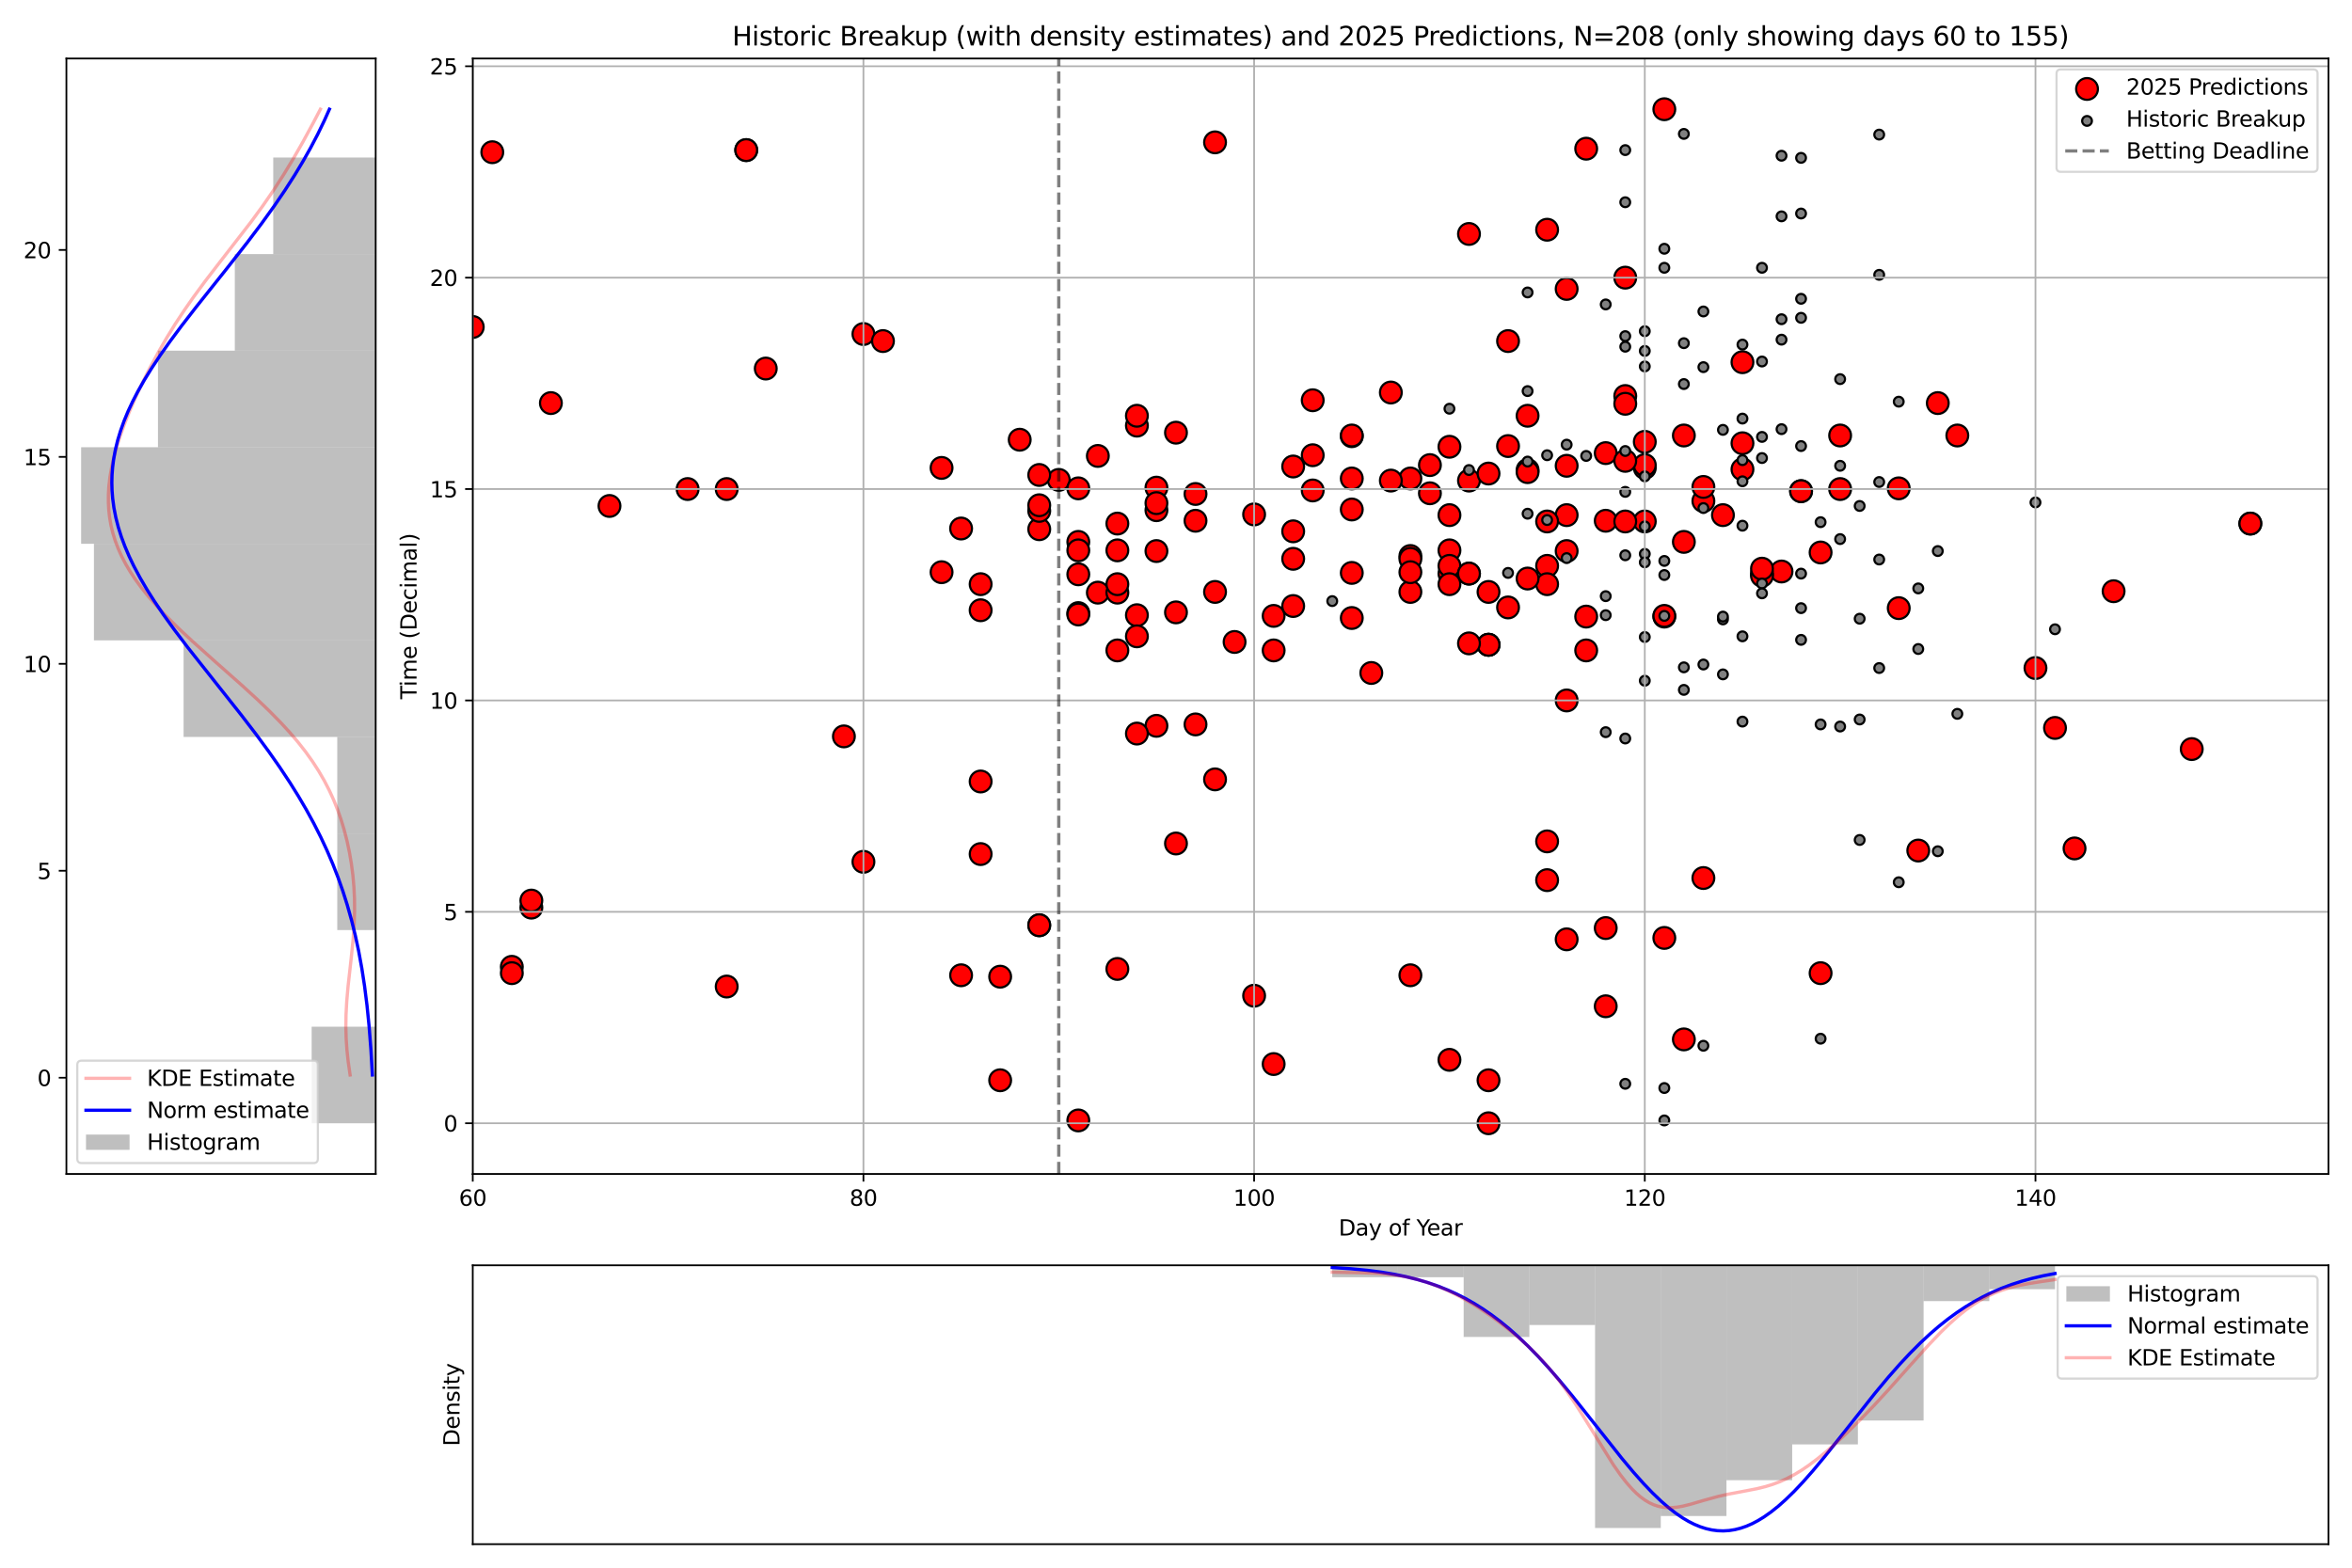 <?xml version="1.0" encoding="utf-8" standalone="no"?>
<!DOCTYPE svg PUBLIC "-//W3C//DTD SVG 1.1//EN"
  "http://www.w3.org/Graphics/SVG/1.1/DTD/svg11.dtd">
<svg xmlns:xlink="http://www.w3.org/1999/xlink" width="1080pt" height="720pt" viewBox="0 0 1080 720" xmlns="http://www.w3.org/2000/svg" version="1.1">
 <defs>
  <style type="text/css">*{stroke-linejoin: round; stroke-linecap: butt}</style>
 </defs>
 <g id="figure_1">
  <g id="patch_1">
   <path d="M 0 720 
L 1080 720 
L 1080 0 
L 0 0 
z
" style="fill: #ffffff"/>
  </g>
  <g id="axes_1">
   <g id="patch_2">
    <path d="M 30.49 539.168 
L 172.51 539.168 
L 172.51 26.88 
L 30.49 26.88 
z
" style="fill: #ffffff"/>
   </g>
   <g id="patch_3">
    <path d="M 172.51 515.882 
L 143.106 515.882 
L 143.106 471.528 
L 172.51 471.528 
z
" clip-path="url(#p08cf887d51)" style="fill: #808080; opacity: 0.5"/>
   </g>
   <g id="patch_4">
    <path d="M 172.51 471.528 
L 172.51 471.528 
L 172.51 427.174 
L 172.51 427.174 
z
" clip-path="url(#p08cf887d51)" style="fill: #808080; opacity: 0.5"/>
   </g>
   <g id="patch_5">
    <path d="M 172.51 427.174 
L 154.868 427.174 
L 154.868 382.82 
L 172.51 382.82 
z
" clip-path="url(#p08cf887d51)" style="fill: #808080; opacity: 0.5"/>
   </g>
   <g id="patch_6">
    <path d="M 172.51 382.82 
L 154.868 382.82 
L 154.868 338.466 
L 172.51 338.466 
z
" clip-path="url(#p08cf887d51)" style="fill: #808080; opacity: 0.5"/>
   </g>
   <g id="patch_7">
    <path d="M 172.51 338.466 
L 84.299 338.466 
L 84.299 294.112 
L 172.51 294.112 
z
" clip-path="url(#p08cf887d51)" style="fill: #808080; opacity: 0.5"/>
   </g>
   <g id="patch_8">
    <path d="M 172.51 294.112 
L 43.134 294.112 
L 43.134 249.759 
L 172.51 249.759 
z
" clip-path="url(#p08cf887d51)" style="fill: #808080; opacity: 0.5"/>
   </g>
   <g id="patch_9">
    <path d="M 172.51 249.759 
L 37.253 249.759 
L 37.253 205.405 
L 172.51 205.405 
z
" clip-path="url(#p08cf887d51)" style="fill: #808080; opacity: 0.5"/>
   </g>
   <g id="patch_10">
    <path d="M 172.51 205.405 
L 72.537 205.405 
L 72.537 161.051 
L 172.51 161.051 
z
" clip-path="url(#p08cf887d51)" style="fill: #808080; opacity: 0.5"/>
   </g>
   <g id="patch_11">
    <path d="M 172.51 161.051 
L 107.822 161.051 
L 107.822 116.697 
L 172.51 116.697 
z
" clip-path="url(#p08cf887d51)" style="fill: #808080; opacity: 0.5"/>
   </g>
   <g id="patch_12">
    <path d="M 172.51 116.697 
L 125.464 116.697 
L 125.464 72.343 
L 172.51 72.343 
z
" clip-path="url(#p08cf887d51)" style="fill: #808080; opacity: 0.5"/>
   </g>
   <g id="matplotlib.axis_1"/>
   <g id="matplotlib.axis_2">
    <g id="ytick_1">
     <g id="line2d_1">
      <defs>
       <path id="mf56ebc036c" d="M 0 0 
L -3.5 0 
" style="stroke: #000000; stroke-width: 0.8"/>
      </defs>
      <g>
       <use xlink:href="#mf56ebc036c" x="30.49" y="494.972" style="stroke: #000000; stroke-width: 0.8"/>
      </g>
     </g>
     <g id="text_1">
      <!-- 0 -->
      <g transform="translate(17.128 498.772) scale(0.1 -0.1)">
       <defs>
        <path id="DejaVuSans-30" d="M 2034 4250 
Q 1547 4250 1301 3770 
Q 1056 3291 1056 2328 
Q 1056 1369 1301 889 
Q 1547 409 2034 409 
Q 2525 409 2770 889 
Q 3016 1369 3016 2328 
Q 3016 3291 2770 3770 
Q 2525 4250 2034 4250 
z
M 2034 4750 
Q 2819 4750 3233 4129 
Q 3647 3509 3647 2328 
Q 3647 1150 3233 529 
Q 2819 -91 2034 -91 
Q 1250 -91 836 529 
Q 422 1150 422 2328 
Q 422 3509 836 4129 
Q 1250 4750 2034 4750 
z
" transform="scale(0.016)"/>
       </defs>
       <use xlink:href="#DejaVuSans-30"/>
      </g>
     </g>
    </g>
    <g id="ytick_2">
     <g id="line2d_2">
      <g>
       <use xlink:href="#mf56ebc036c" x="30.49" y="399.928" style="stroke: #000000; stroke-width: 0.8"/>
      </g>
     </g>
     <g id="text_2">
      <!-- 5 -->
      <g transform="translate(17.128 403.728) scale(0.1 -0.1)">
       <defs>
        <path id="DejaVuSans-35" d="M 691 4666 
L 3169 4666 
L 3169 4134 
L 1269 4134 
L 1269 2991 
Q 1406 3038 1543 3061 
Q 1681 3084 1819 3084 
Q 2600 3084 3056 2656 
Q 3513 2228 3513 1497 
Q 3513 744 3044 326 
Q 2575 -91 1722 -91 
Q 1428 -91 1123 -41 
Q 819 9 494 109 
L 494 744 
Q 775 591 1075 516 
Q 1375 441 1709 441 
Q 2250 441 2565 725 
Q 2881 1009 2881 1497 
Q 2881 1984 2565 2268 
Q 2250 2553 1709 2553 
Q 1456 2553 1204 2497 
Q 953 2441 691 2322 
L 691 4666 
z
" transform="scale(0.016)"/>
       </defs>
       <use xlink:href="#DejaVuSans-35"/>
      </g>
     </g>
    </g>
    <g id="ytick_3">
     <g id="line2d_3">
      <g>
       <use xlink:href="#mf56ebc036c" x="30.49" y="304.884" style="stroke: #000000; stroke-width: 0.8"/>
      </g>
     </g>
     <g id="text_3">
      <!-- 10 -->
      <g transform="translate(10.765 308.683) scale(0.1 -0.1)">
       <defs>
        <path id="DejaVuSans-31" d="M 794 531 
L 1825 531 
L 1825 4091 
L 703 3866 
L 703 4441 
L 1819 4666 
L 2450 4666 
L 2450 531 
L 3481 531 
L 3481 0 
L 794 0 
L 794 531 
z
" transform="scale(0.016)"/>
       </defs>
       <use xlink:href="#DejaVuSans-31"/>
       <use xlink:href="#DejaVuSans-30" transform="translate(63.623 0)"/>
      </g>
     </g>
    </g>
    <g id="ytick_4">
     <g id="line2d_4">
      <g>
       <use xlink:href="#mf56ebc036c" x="30.49" y="209.84" style="stroke: #000000; stroke-width: 0.8"/>
      </g>
     </g>
     <g id="text_4">
      <!-- 15 -->
      <g transform="translate(10.765 213.639) scale(0.1 -0.1)">
       <use xlink:href="#DejaVuSans-31"/>
       <use xlink:href="#DejaVuSans-35" transform="translate(63.623 0)"/>
      </g>
     </g>
    </g>
    <g id="ytick_5">
     <g id="line2d_5">
      <g>
       <use xlink:href="#mf56ebc036c" x="30.49" y="114.796" style="stroke: #000000; stroke-width: 0.8"/>
      </g>
     </g>
     <g id="text_5">
      <!-- 20 -->
      <g transform="translate(10.765 118.595) scale(0.1 -0.1)">
       <defs>
        <path id="DejaVuSans-32" d="M 1228 531 
L 3431 531 
L 3431 0 
L 469 0 
L 469 531 
Q 828 903 1448 1529 
Q 2069 2156 2228 2338 
Q 2531 2678 2651 2914 
Q 2772 3150 2772 3378 
Q 2772 3750 2511 3984 
Q 2250 4219 1831 4219 
Q 1534 4219 1204 4116 
Q 875 4013 500 3803 
L 500 4441 
Q 881 4594 1212 4672 
Q 1544 4750 1819 4750 
Q 2544 4750 2975 4387 
Q 3406 4025 3406 3419 
Q 3406 3131 3298 2873 
Q 3191 2616 2906 2266 
Q 2828 2175 2409 1742 
Q 1991 1309 1228 531 
z
" transform="scale(0.016)"/>
       </defs>
       <use xlink:href="#DejaVuSans-32"/>
       <use xlink:href="#DejaVuSans-30" transform="translate(63.623 0)"/>
      </g>
     </g>
    </g>
   </g>
   <g id="line2d_6">
    <path d="M 160.765 493.705 
L 159.868 487.483 
L 159.3 482.15 
L 158.943 476.817 
L 158.806 471.484 
L 158.883 466.151 
L 159.215 459.929 
L 159.843 452.818 
L 161.238 440.374 
L 162.142 431.485 
L 162.634 424.374 
L 162.823 418.152 
L 162.777 412.819 
L 162.523 407.486 
L 162.055 402.153 
L 161.371 396.82 
L 160.465 391.487 
L 159.328 386.154 
L 157.947 380.82 
L 156.592 376.376 
L 155.033 371.932 
L 153.252 367.488 
L 151.226 363.043 
L 148.935 358.599 
L 146.361 354.155 
L 143.489 349.71 
L 140.311 345.266 
L 136.825 340.822 
L 133.038 336.378 
L 128.965 331.933 
L 123.736 326.6 
L 118.188 321.267 
L 111.406 315.045 
L 99.376 304.379 
L 88.438 294.601 
L 81.791 288.379 
L 76.414 283.046 
L 72.218 278.602 
L 68.322 274.158 
L 64.76 269.713 
L 62.168 266.158 
L 59.817 262.603 
L 57.713 259.047 
L 55.861 255.492 
L 54.263 251.936 
L 52.917 248.381 
L 51.818 244.825 
L 50.962 241.27 
L 50.339 237.715 
L 49.941 234.159 
L 49.756 230.604 
L 49.773 227.048 
L 49.981 223.493 
L 50.488 219.049 
L 51.25 214.604 
L 52.24 210.16 
L 53.438 205.716 
L 55.116 200.383 
L 57.024 195.049 
L 59.501 188.827 
L 62.208 182.605 
L 65.552 175.495 
L 69.148 168.384 
L 73.002 161.273 
L 76.608 155.051 
L 80.451 148.829 
L 84.545 142.607 
L 88.887 136.385 
L 94.121 129.274 
L 100.959 120.385 
L 115.419 101.719 
L 120.619 94.609 
L 125.53 87.498 
L 130.133 80.387 
L 134.453 73.276 
L 139.034 65.276 
L 143.865 56.388 
L 147.121 50.166 
L 147.121 50.166 
" clip-path="url(#p08cf887d51)" style="fill: none; stroke: #ff0000; stroke-opacity: 0.3; stroke-width: 1.5; stroke-linecap: square"/>
   </g>
   <g id="line2d_7">
    <path d="M 170.995 493.705 
L 170.329 482.15 
L 169.5 471.484 
L 168.513 461.706 
L 167.388 452.818 
L 166.158 444.818 
L 164.693 436.818 
L 163.169 429.708 
L 161.413 422.597 
L 159.407 415.486 
L 157.431 409.264 
L 155.235 403.042 
L 152.811 396.82 
L 150.148 390.598 
L 147.243 384.376 
L 144.09 378.154 
L 140.69 371.932 
L 137.046 365.71 
L 133.166 359.488 
L 128.457 352.377 
L 123.478 345.266 
L 117.596 337.266 
L 110.78 328.378 
L 100.928 315.934 
L 86.145 297.268 
L 80.083 289.268 
L 74.962 282.157 
L 70.749 275.935 
L 67.377 270.602 
L 64.26 265.269 
L 61.424 259.936 
L 59.296 255.492 
L 57.397 251.047 
L 55.739 246.603 
L 54.334 242.159 
L 53.192 237.715 
L 52.32 233.27 
L 51.724 228.826 
L 51.45 225.271 
L 51.356 221.715 
L 51.443 218.16 
L 51.712 214.604 
L 52.16 211.049 
L 52.969 206.605 
L 54.051 202.16 
L 55.397 197.716 
L 56.998 193.272 
L 58.843 188.827 
L 60.92 184.383 
L 63.216 179.939 
L 66.236 174.606 
L 69.52 169.273 
L 73.646 163.051 
L 78.04 156.829 
L 83.325 149.718 
L 90.214 140.829 
L 103.667 123.941 
L 113.442 111.497 
L 120.154 102.608 
L 125.913 94.609 
L 130.765 87.498 
L 135.335 80.387 
L 139.086 74.165 
L 142.596 67.943 
L 145.86 61.721 
L 148.876 55.499 
L 151.266 50.166 
L 151.266 50.166 
" clip-path="url(#p08cf887d51)" style="fill: none; stroke: #0000ff; stroke-width: 1.5; stroke-linecap: square"/>
   </g>
   <g id="patch_13">
    <path d="M 30.49 539.168 
L 30.49 26.88 
" style="fill: none; stroke: #000000; stroke-width: 0.8; stroke-linejoin: miter; stroke-linecap: square"/>
   </g>
   <g id="patch_14">
    <path d="M 172.51 539.168 
L 172.51 26.88 
" style="fill: none; stroke: #000000; stroke-width: 0.8; stroke-linejoin: miter; stroke-linecap: square"/>
   </g>
   <g id="patch_15">
    <path d="M 30.49 539.168 
L 172.51 539.168 
" style="fill: none; stroke: #000000; stroke-width: 0.8; stroke-linejoin: miter; stroke-linecap: square"/>
   </g>
   <g id="patch_16">
    <path d="M 30.49 26.88 
L 172.51 26.88 
" style="fill: none; stroke: #000000; stroke-width: 0.8; stroke-linejoin: miter; stroke-linecap: square"/>
   </g>
   <g id="legend_1">
    <g id="patch_17">
     <path d="M 37.49 534.168 
L 143.948 534.168 
Q 145.948 534.168 145.948 532.168 
L 145.948 489.134 
Q 145.948 487.134 143.948 487.134 
L 37.49 487.134 
Q 35.49 487.134 35.49 489.134 
L 35.49 532.168 
Q 35.49 534.168 37.49 534.168 
z
" style="fill: #ffffff; opacity: 0.8; stroke: #cccccc; stroke-linejoin: miter"/>
    </g>
    <g id="line2d_8">
     <path d="M 39.49 495.232 
L 49.49 495.232 
L 59.49 495.232 
" style="fill: none; stroke: #ff0000; stroke-opacity: 0.3; stroke-width: 1.5; stroke-linecap: square"/>
    </g>
    <g id="text_6">
     <!-- KDE Estimate -->
     <g transform="translate(67.49 498.732) scale(0.1 -0.1)">
      <defs>
       <path id="DejaVuSans-4b" d="M 628 4666 
L 1259 4666 
L 1259 2694 
L 3353 4666 
L 4166 4666 
L 1850 2491 
L 4331 0 
L 3500 0 
L 1259 2247 
L 1259 0 
L 628 0 
L 628 4666 
z
" transform="scale(0.016)"/>
       <path id="DejaVuSans-44" d="M 1259 4147 
L 1259 519 
L 2022 519 
Q 2988 519 3436 956 
Q 3884 1394 3884 2338 
Q 3884 3275 3436 3711 
Q 2988 4147 2022 4147 
L 1259 4147 
z
M 628 4666 
L 1925 4666 
Q 3281 4666 3915 4102 
Q 4550 3538 4550 2338 
Q 4550 1131 3912 565 
Q 3275 0 1925 0 
L 628 0 
L 628 4666 
z
" transform="scale(0.016)"/>
       <path id="DejaVuSans-45" d="M 628 4666 
L 3578 4666 
L 3578 4134 
L 1259 4134 
L 1259 2753 
L 3481 2753 
L 3481 2222 
L 1259 2222 
L 1259 531 
L 3634 531 
L 3634 0 
L 628 0 
L 628 4666 
z
" transform="scale(0.016)"/>
       <path id="DejaVuSans-20" transform="scale(0.016)"/>
       <path id="DejaVuSans-73" d="M 2834 3397 
L 2834 2853 
Q 2591 2978 2328 3040 
Q 2066 3103 1784 3103 
Q 1356 3103 1142 2972 
Q 928 2841 928 2578 
Q 928 2378 1081 2264 
Q 1234 2150 1697 2047 
L 1894 2003 
Q 2506 1872 2764 1633 
Q 3022 1394 3022 966 
Q 3022 478 2636 193 
Q 2250 -91 1575 -91 
Q 1294 -91 989 -36 
Q 684 19 347 128 
L 347 722 
Q 666 556 975 473 
Q 1284 391 1588 391 
Q 1994 391 2212 530 
Q 2431 669 2431 922 
Q 2431 1156 2273 1281 
Q 2116 1406 1581 1522 
L 1381 1569 
Q 847 1681 609 1914 
Q 372 2147 372 2553 
Q 372 3047 722 3315 
Q 1072 3584 1716 3584 
Q 2034 3584 2315 3537 
Q 2597 3491 2834 3397 
z
" transform="scale(0.016)"/>
       <path id="DejaVuSans-74" d="M 1172 4494 
L 1172 3500 
L 2356 3500 
L 2356 3053 
L 1172 3053 
L 1172 1153 
Q 1172 725 1289 603 
Q 1406 481 1766 481 
L 2356 481 
L 2356 0 
L 1766 0 
Q 1100 0 847 248 
Q 594 497 594 1153 
L 594 3053 
L 172 3053 
L 172 3500 
L 594 3500 
L 594 4494 
L 1172 4494 
z
" transform="scale(0.016)"/>
       <path id="DejaVuSans-69" d="M 603 3500 
L 1178 3500 
L 1178 0 
L 603 0 
L 603 3500 
z
M 603 4863 
L 1178 4863 
L 1178 4134 
L 603 4134 
L 603 4863 
z
" transform="scale(0.016)"/>
       <path id="DejaVuSans-6d" d="M 3328 2828 
Q 3544 3216 3844 3400 
Q 4144 3584 4550 3584 
Q 5097 3584 5394 3201 
Q 5691 2819 5691 2113 
L 5691 0 
L 5113 0 
L 5113 2094 
Q 5113 2597 4934 2840 
Q 4756 3084 4391 3084 
Q 3944 3084 3684 2787 
Q 3425 2491 3425 1978 
L 3425 0 
L 2847 0 
L 2847 2094 
Q 2847 2600 2669 2842 
Q 2491 3084 2119 3084 
Q 1678 3084 1418 2786 
Q 1159 2488 1159 1978 
L 1159 0 
L 581 0 
L 581 3500 
L 1159 3500 
L 1159 2956 
Q 1356 3278 1631 3431 
Q 1906 3584 2284 3584 
Q 2666 3584 2933 3390 
Q 3200 3197 3328 2828 
z
" transform="scale(0.016)"/>
       <path id="DejaVuSans-61" d="M 2194 1759 
Q 1497 1759 1228 1600 
Q 959 1441 959 1056 
Q 959 750 1161 570 
Q 1363 391 1709 391 
Q 2188 391 2477 730 
Q 2766 1069 2766 1631 
L 2766 1759 
L 2194 1759 
z
M 3341 1997 
L 3341 0 
L 2766 0 
L 2766 531 
Q 2569 213 2275 61 
Q 1981 -91 1556 -91 
Q 1019 -91 701 211 
Q 384 513 384 1019 
Q 384 1609 779 1909 
Q 1175 2209 1959 2209 
L 2766 2209 
L 2766 2266 
Q 2766 2663 2505 2880 
Q 2244 3097 1772 3097 
Q 1472 3097 1187 3025 
Q 903 2953 641 2809 
L 641 3341 
Q 956 3463 1253 3523 
Q 1550 3584 1831 3584 
Q 2591 3584 2966 3190 
Q 3341 2797 3341 1997 
z
" transform="scale(0.016)"/>
       <path id="DejaVuSans-65" d="M 3597 1894 
L 3597 1613 
L 953 1613 
Q 991 1019 1311 708 
Q 1631 397 2203 397 
Q 2534 397 2845 478 
Q 3156 559 3463 722 
L 3463 178 
Q 3153 47 2828 -22 
Q 2503 -91 2169 -91 
Q 1331 -91 842 396 
Q 353 884 353 1716 
Q 353 2575 817 3079 
Q 1281 3584 2069 3584 
Q 2775 3584 3186 3129 
Q 3597 2675 3597 1894 
z
M 3022 2063 
Q 3016 2534 2758 2815 
Q 2500 3097 2075 3097 
Q 1594 3097 1305 2825 
Q 1016 2553 972 2059 
L 3022 2063 
z
" transform="scale(0.016)"/>
      </defs>
      <use xlink:href="#DejaVuSans-4b"/>
      <use xlink:href="#DejaVuSans-44" transform="translate(65.576 0)"/>
      <use xlink:href="#DejaVuSans-45" transform="translate(142.578 0)"/>
      <use xlink:href="#DejaVuSans-20" transform="translate(205.762 0)"/>
      <use xlink:href="#DejaVuSans-45" transform="translate(237.549 0)"/>
      <use xlink:href="#DejaVuSans-73" transform="translate(300.732 0)"/>
      <use xlink:href="#DejaVuSans-74" transform="translate(352.832 0)"/>
      <use xlink:href="#DejaVuSans-69" transform="translate(392.041 0)"/>
      <use xlink:href="#DejaVuSans-6d" transform="translate(419.824 0)"/>
      <use xlink:href="#DejaVuSans-61" transform="translate(517.236 0)"/>
      <use xlink:href="#DejaVuSans-74" transform="translate(578.516 0)"/>
      <use xlink:href="#DejaVuSans-65" transform="translate(617.725 0)"/>
     </g>
    </g>
    <g id="line2d_9">
     <path d="M 39.49 509.91 
L 49.49 509.91 
L 59.49 509.91 
" style="fill: none; stroke: #0000ff; stroke-width: 1.5; stroke-linecap: square"/>
    </g>
    <g id="text_7">
     <!-- Norm estimate -->
     <g transform="translate(67.49 513.41) scale(0.1 -0.1)">
      <defs>
       <path id="DejaVuSans-4e" d="M 628 4666 
L 1478 4666 
L 3547 763 
L 3547 4666 
L 4159 4666 
L 4159 0 
L 3309 0 
L 1241 3903 
L 1241 0 
L 628 0 
L 628 4666 
z
" transform="scale(0.016)"/>
       <path id="DejaVuSans-6f" d="M 1959 3097 
Q 1497 3097 1228 2736 
Q 959 2375 959 1747 
Q 959 1119 1226 758 
Q 1494 397 1959 397 
Q 2419 397 2687 759 
Q 2956 1122 2956 1747 
Q 2956 2369 2687 2733 
Q 2419 3097 1959 3097 
z
M 1959 3584 
Q 2709 3584 3137 3096 
Q 3566 2609 3566 1747 
Q 3566 888 3137 398 
Q 2709 -91 1959 -91 
Q 1206 -91 779 398 
Q 353 888 353 1747 
Q 353 2609 779 3096 
Q 1206 3584 1959 3584 
z
" transform="scale(0.016)"/>
       <path id="DejaVuSans-72" d="M 2631 2963 
Q 2534 3019 2420 3045 
Q 2306 3072 2169 3072 
Q 1681 3072 1420 2755 
Q 1159 2438 1159 1844 
L 1159 0 
L 581 0 
L 581 3500 
L 1159 3500 
L 1159 2956 
Q 1341 3275 1631 3429 
Q 1922 3584 2338 3584 
Q 2397 3584 2469 3576 
Q 2541 3569 2628 3553 
L 2631 2963 
z
" transform="scale(0.016)"/>
      </defs>
      <use xlink:href="#DejaVuSans-4e"/>
      <use xlink:href="#DejaVuSans-6f" transform="translate(74.805 0)"/>
      <use xlink:href="#DejaVuSans-72" transform="translate(135.986 0)"/>
      <use xlink:href="#DejaVuSans-6d" transform="translate(175.35 0)"/>
      <use xlink:href="#DejaVuSans-20" transform="translate(272.762 0)"/>
      <use xlink:href="#DejaVuSans-65" transform="translate(304.549 0)"/>
      <use xlink:href="#DejaVuSans-73" transform="translate(366.072 0)"/>
      <use xlink:href="#DejaVuSans-74" transform="translate(418.172 0)"/>
      <use xlink:href="#DejaVuSans-69" transform="translate(457.381 0)"/>
      <use xlink:href="#DejaVuSans-6d" transform="translate(485.164 0)"/>
      <use xlink:href="#DejaVuSans-61" transform="translate(582.576 0)"/>
      <use xlink:href="#DejaVuSans-74" transform="translate(643.855 0)"/>
      <use xlink:href="#DejaVuSans-65" transform="translate(683.064 0)"/>
     </g>
    </g>
    <g id="patch_18">
     <path d="M 39.49 528.088 
L 59.49 528.088 
L 59.49 521.088 
L 39.49 521.088 
z
" style="fill: #808080; opacity: 0.5"/>
    </g>
    <g id="text_8">
     <!-- Histogram -->
     <g transform="translate(67.49 528.088) scale(0.1 -0.1)">
      <defs>
       <path id="DejaVuSans-48" d="M 628 4666 
L 1259 4666 
L 1259 2753 
L 3553 2753 
L 3553 4666 
L 4184 4666 
L 4184 0 
L 3553 0 
L 3553 2222 
L 1259 2222 
L 1259 0 
L 628 0 
L 628 4666 
z
" transform="scale(0.016)"/>
       <path id="DejaVuSans-67" d="M 2906 1791 
Q 2906 2416 2648 2759 
Q 2391 3103 1925 3103 
Q 1463 3103 1205 2759 
Q 947 2416 947 1791 
Q 947 1169 1205 825 
Q 1463 481 1925 481 
Q 2391 481 2648 825 
Q 2906 1169 2906 1791 
z
M 3481 434 
Q 3481 -459 3084 -895 
Q 2688 -1331 1869 -1331 
Q 1566 -1331 1297 -1286 
Q 1028 -1241 775 -1147 
L 775 -588 
Q 1028 -725 1275 -790 
Q 1522 -856 1778 -856 
Q 2344 -856 2625 -561 
Q 2906 -266 2906 331 
L 2906 616 
Q 2728 306 2450 153 
Q 2172 0 1784 0 
Q 1141 0 747 490 
Q 353 981 353 1791 
Q 353 2603 747 3093 
Q 1141 3584 1784 3584 
Q 2172 3584 2450 3431 
Q 2728 3278 2906 2969 
L 2906 3500 
L 3481 3500 
L 3481 434 
z
" transform="scale(0.016)"/>
      </defs>
      <use xlink:href="#DejaVuSans-48"/>
      <use xlink:href="#DejaVuSans-69" transform="translate(75.195 0)"/>
      <use xlink:href="#DejaVuSans-73" transform="translate(102.979 0)"/>
      <use xlink:href="#DejaVuSans-74" transform="translate(155.078 0)"/>
      <use xlink:href="#DejaVuSans-6f" transform="translate(194.287 0)"/>
      <use xlink:href="#DejaVuSans-67" transform="translate(255.469 0)"/>
      <use xlink:href="#DejaVuSans-72" transform="translate(318.945 0)"/>
      <use xlink:href="#DejaVuSans-61" transform="translate(360.059 0)"/>
      <use xlink:href="#DejaVuSans-6d" transform="translate(421.338 0)"/>
     </g>
    </g>
   </g>
  </g>
  <g id="axes_2">
   <g id="patch_19">
    <path d="M 217.08 539.168 
L 1069.2 539.168 
L 1069.2 26.88 
L 217.08 26.88 
z
" style="fill: #ffffff"/>
   </g>
   <g id="PathCollection_1">
    <defs>
     <path id="m8d2b141852" d="M 0 5 
C 1.326 5 2.598 4.473 3.536 3.536 
C 4.473 2.598 5 1.326 5 0 
C 5 -1.326 4.473 -2.598 3.536 -3.536 
C 2.598 -4.473 1.326 -5 0 -5 
C -1.326 -5 -2.598 -4.473 -3.536 -3.536 
C -4.473 -2.598 -5 -1.326 -5 0 
C -5 1.326 -4.473 2.598 -3.536 3.536 
C -2.598 4.473 -1.326 5 0 5 
z
" style="stroke: #000000"/>
    </defs>
    <g clip-path="url(#p4fa5f872fe)">
     <use xlink:href="#m8d2b141852" x="755.261" y="239.495" style="fill: #ff0000; stroke: #000000"/>
     <use xlink:href="#m8d2b141852" x="1114.048" y="279.302" style="fill: #ff0000; stroke: #000000"/>
     <use xlink:href="#m8d2b141852" x="2136.592" y="322.022" style="fill: #ff0000; stroke: #000000"/>
     <use xlink:href="#m8d2b141852" x="495.14" y="281.568" style="fill: #ff0000; stroke: #000000"/>
     <use xlink:href="#m8d2b141852" x="764.231" y="50.166" style="fill: #ff0000; stroke: #000000"/>
     <use xlink:href="#m8d2b141852" x="243.989" y="416.849" style="fill: #ff0000; stroke: #000000"/>
     <use xlink:href="#m8d2b141852" x="243.989" y="413.612" style="fill: #ff0000; stroke: #000000"/>
     <use xlink:href="#m8d2b141852" x="495.14" y="282.215" style="fill: #ff0000; stroke: #000000"/>
     <use xlink:href="#m8d2b141852" x="459.261" y="448.565" style="fill: #ff0000; stroke: #000000"/>
     <use xlink:href="#m8d2b141852" x="719.382" y="132.694" style="fill: #ff0000; stroke: #000000"/>
     <use xlink:href="#m8d2b141852" x="620.716" y="263.12" style="fill: #ff0000; stroke: #000000"/>
     <use xlink:href="#m8d2b141852" x="755.261" y="214.898" style="fill: #ff0000; stroke: #000000"/>
     <use xlink:href="#m8d2b141852" x="880.837" y="390.634" style="fill: #ff0000; stroke: #000000"/>
     <use xlink:href="#m8d2b141852" x="665.564" y="252.764" style="fill: #ff0000; stroke: #000000"/>
     <use xlink:href="#m8d2b141852" x="2091.744" y="130.752" style="fill: #ff0000; stroke: #000000"/>
     <use xlink:href="#m8d2b141852" x="719.382" y="213.927" style="fill: #ff0000; stroke: #000000"/>
     <use xlink:href="#m8d2b141852" x="791.14" y="236.582" style="fill: #ff0000; stroke: #000000"/>
     <use xlink:href="#m8d2b141852" x="432.352" y="214.898" style="fill: #ff0000; stroke: #000000"/>
     <use xlink:href="#m8d2b141852" x="800.109" y="166.352" style="fill: #ff0000; stroke: #000000"/>
     <use xlink:href="#m8d2b141852" x="782.17" y="230.109" style="fill: #ff0000; stroke: #000000"/>
     <use xlink:href="#m8d2b141852" x="701.443" y="215.869" style="fill: #ff0000; stroke: #000000"/>
     <use xlink:href="#m8d2b141852" x="692.473" y="204.865" style="fill: #ff0000; stroke: #000000"/>
     <use xlink:href="#m8d2b141852" x="252.959" y="185.123" style="fill: #ff0000; stroke: #000000"/>
     <use xlink:href="#m8d2b141852" x="2863.137" y="278.979" style="fill: #ff0000; stroke: #000000"/>
     <use xlink:href="#m8d2b141852" x="396.474" y="153.407" style="fill: #ff0000; stroke: #000000"/>
     <use xlink:href="#m8d2b141852" x="746.291" y="181.887" style="fill: #ff0000; stroke: #000000"/>
     <use xlink:href="#m8d2b141852" x="620.716" y="200.334" style="fill: #ff0000; stroke: #000000"/>
     <use xlink:href="#m8d2b141852" x="584.837" y="488.697" style="fill: #ff0000; stroke: #000000"/>
     <use xlink:href="#m8d2b141852" x="647.625" y="255.353" style="fill: #ff0000; stroke: #000000"/>
     <use xlink:href="#m8d2b141852" x="333.686" y="224.607" style="fill: #ff0000; stroke: #000000"/>
     <use xlink:href="#m8d2b141852" x="602.776" y="209.073" style="fill: #ff0000; stroke: #000000"/>
     <use xlink:href="#m8d2b141852" x="800.109" y="203.571" style="fill: #ff0000; stroke: #000000"/>
     <use xlink:href="#m8d2b141852" x="737.322" y="208.102" style="fill: #ff0000; stroke: #000000"/>
     <use xlink:href="#m8d2b141852" x="315.747" y="224.607" style="fill: #ff0000; stroke: #000000"/>
     <use xlink:href="#m8d2b141852" x="477.201" y="243.055" style="fill: #ff0000; stroke: #000000"/>
     <use xlink:href="#m8d2b141852" x="226.05" y="69.908" style="fill: #ff0000; stroke: #000000"/>
     <use xlink:href="#m8d2b141852" x="566.898" y="294.837" style="fill: #ff0000; stroke: #000000"/>
     <use xlink:href="#m8d2b141852" x="-1" y="287.101" style="fill: #ff0000; stroke: #000000"/>
     <use xlink:href="#m8d2b141852" x="-1" y="259.561" style="fill: #ff0000; stroke: #000000"/>
     <use xlink:href="#m8d2b141852" x="755.261" y="202.923" style="fill: #ff0000; stroke: #000000"/>
     <use xlink:href="#m8d2b141852" x="746.291" y="185.447" style="fill: #ff0000; stroke: #000000"/>
     <use xlink:href="#m8d2b141852" x="495.14" y="248.88" style="fill: #ff0000; stroke: #000000"/>
     <use xlink:href="#m8d2b141852" x="835.988" y="253.735" style="fill: #ff0000; stroke: #000000"/>
     <use xlink:href="#m8d2b141852" x="575.867" y="457.304" style="fill: #ff0000; stroke: #000000"/>
     <use xlink:href="#m8d2b141852" x="683.504" y="296.131" style="fill: #ff0000; stroke: #000000"/>
     <use xlink:href="#m8d2b141852" x="486.171" y="220.4" style="fill: #ff0000; stroke: #000000"/>
     <use xlink:href="#m8d2b141852" x="871.867" y="279.302" style="fill: #ff0000; stroke: #000000"/>
     <use xlink:href="#m8d2b141852" x="1867.502" y="307.135" style="fill: #ff0000; stroke: #000000"/>
     <use xlink:href="#m8d2b141852" x="683.504" y="296.131" style="fill: #ff0000; stroke: #000000"/>
     <use xlink:href="#m8d2b141852" x="638.655" y="180.269" style="fill: #ff0000; stroke: #000000"/>
     <use xlink:href="#m8d2b141852" x="683.504" y="296.131" style="fill: #ff0000; stroke: #000000"/>
     <use xlink:href="#m8d2b141852" x="602.776" y="225.254" style="fill: #ff0000; stroke: #000000"/>
     <use xlink:href="#m8d2b141852" x="818.049" y="262.473" style="fill: #ff0000; stroke: #000000"/>
     <use xlink:href="#m8d2b141852" x="539.989" y="281.244" style="fill: #ff0000; stroke: #000000"/>
     <use xlink:href="#m8d2b141852" x="450.292" y="358.917" style="fill: #ff0000; stroke: #000000"/>
     <use xlink:href="#m8d2b141852" x="513.08" y="445.005" style="fill: #ff0000; stroke: #000000"/>
     <use xlink:href="#m8d2b141852" x="1257.563" y="410.7" style="fill: #ff0000; stroke: #000000"/>
     <use xlink:href="#m8d2b141852" x="1006.412" y="344.03" style="fill: #ff0000; stroke: #000000"/>
     <use xlink:href="#m8d2b141852" x="665.564" y="263.444" style="fill: #ff0000; stroke: #000000"/>
     <use xlink:href="#m8d2b141852" x="800.109" y="215.545" style="fill: #ff0000; stroke: #000000"/>
     <use xlink:href="#m8d2b141852" x="2118.653" y="323.964" style="fill: #ff0000; stroke: #000000"/>
     <use xlink:href="#m8d2b141852" x="620.716" y="283.833" style="fill: #ff0000; stroke: #000000"/>
     <use xlink:href="#m8d2b141852" x="844.958" y="200.011" style="fill: #ff0000; stroke: #000000"/>
     <use xlink:href="#m8d2b141852" x="809.079" y="263.444" style="fill: #ff0000; stroke: #000000"/>
     <use xlink:href="#m8d2b141852" x="665.564" y="236.582" style="fill: #ff0000; stroke: #000000"/>
     <use xlink:href="#m8d2b141852" x="674.534" y="107.45" style="fill: #ff0000; stroke: #000000"/>
     <use xlink:href="#m8d2b141852" x="450.292" y="268.298" style="fill: #ff0000; stroke: #000000"/>
     <use xlink:href="#m8d2b141852" x="459.261" y="496.14" style="fill: #ff0000; stroke: #000000"/>
     <use xlink:href="#m8d2b141852" x="584.837" y="282.862" style="fill: #ff0000; stroke: #000000"/>
     <use xlink:href="#m8d2b141852" x="871.867" y="224.284" style="fill: #ff0000; stroke: #000000"/>
     <use xlink:href="#m8d2b141852" x="495.14" y="514.588" style="fill: #ff0000; stroke: #000000"/>
     <use xlink:href="#m8d2b141852" x="719.382" y="236.582" style="fill: #ff0000; stroke: #000000"/>
     <use xlink:href="#m8d2b141852" x="737.322" y="239.171" style="fill: #ff0000; stroke: #000000"/>
     <use xlink:href="#m8d2b141852" x="531.019" y="234.316" style="fill: #ff0000; stroke: #000000"/>
     <use xlink:href="#m8d2b141852" x="1033.321" y="240.465" style="fill: #ff0000; stroke: #000000"/>
     <use xlink:href="#m8d2b141852" x="889.806" y="185.123" style="fill: #ff0000; stroke: #000000"/>
     <use xlink:href="#m8d2b141852" x="620.716" y="233.993" style="fill: #ff0000; stroke: #000000"/>
     <use xlink:href="#m8d2b141852" x="548.958" y="226.873" style="fill: #ff0000; stroke: #000000"/>
     <use xlink:href="#m8d2b141852" x="701.443" y="190.949" style="fill: #ff0000; stroke: #000000"/>
     <use xlink:href="#m8d2b141852" x="522.049" y="282.539" style="fill: #ff0000; stroke: #000000"/>
     <use xlink:href="#m8d2b141852" x="441.322" y="242.731" style="fill: #ff0000; stroke: #000000"/>
     <use xlink:href="#m8d2b141852" x="620.716" y="219.753" style="fill: #ff0000; stroke: #000000"/>
     <use xlink:href="#m8d2b141852" x="1033.321" y="240.465" style="fill: #ff0000; stroke: #000000"/>
     <use xlink:href="#m8d2b141852" x="575.867" y="236.258" style="fill: #ff0000; stroke: #000000"/>
     <use xlink:href="#m8d2b141852" x="522.049" y="195.48" style="fill: #ff0000; stroke: #000000"/>
     <use xlink:href="#m8d2b141852" x="513.08" y="240.465" style="fill: #ff0000; stroke: #000000"/>
     <use xlink:href="#m8d2b141852" x="2782.41" y="278.979" style="fill: #ff0000; stroke: #000000"/>
     <use xlink:href="#m8d2b141852" x="333.686" y="453.096" style="fill: #ff0000; stroke: #000000"/>
     <use xlink:href="#m8d2b141852" x="728.352" y="298.72" style="fill: #ff0000; stroke: #000000"/>
     <use xlink:href="#m8d2b141852" x="620.716" y="200.011" style="fill: #ff0000; stroke: #000000"/>
     <use xlink:href="#m8d2b141852" x="504.11" y="209.396" style="fill: #ff0000; stroke: #000000"/>
     <use xlink:href="#m8d2b141852" x="450.292" y="392.252" style="fill: #ff0000; stroke: #000000"/>
     <use xlink:href="#m8d2b141852" x="683.504" y="496.14" style="fill: #ff0000; stroke: #000000"/>
     <use xlink:href="#m8d2b141852" x="647.625" y="256.647" style="fill: #ff0000; stroke: #000000"/>
     <use xlink:href="#m8d2b141852" x="629.685" y="309.077" style="fill: #ff0000; stroke: #000000"/>
     <use xlink:href="#m8d2b141852" x="477.201" y="234.64" style="fill: #ff0000; stroke: #000000"/>
     <use xlink:href="#m8d2b141852" x="405.443" y="156.643" style="fill: #ff0000; stroke: #000000"/>
     <use xlink:href="#m8d2b141852" x="-1" y="243.642" style="fill: #ff0000; stroke: #000000"/>
     <use xlink:href="#m8d2b141852" x="-1" y="276.291" style="fill: #ff0000; stroke: #000000"/>
     <use xlink:href="#m8d2b141852" x="647.625" y="219.753" style="fill: #ff0000; stroke: #000000"/>
     <use xlink:href="#m8d2b141852" x="-1" y="276.291" style="fill: #ff0000; stroke: #000000"/>
     <use xlink:href="#m8d2b141852" x="-1" y="275.397" style="fill: #ff0000; stroke: #000000"/>
     <use xlink:href="#m8d2b141852" x="477.201" y="232.051" style="fill: #ff0000; stroke: #000000"/>
     <use xlink:href="#m8d2b141852" x="934.655" y="306.811" style="fill: #ff0000; stroke: #000000"/>
     <use xlink:href="#m8d2b141852" x="898.776" y="200.011" style="fill: #ff0000; stroke: #000000"/>
     <use xlink:href="#m8d2b141852" x="970.533" y="271.535" style="fill: #ff0000; stroke: #000000"/>
     <use xlink:href="#m8d2b141852" x="351.625" y="169.265" style="fill: #ff0000; stroke: #000000"/>
     <use xlink:href="#m8d2b141852" x="674.534" y="220.724" style="fill: #ff0000; stroke: #000000"/>
     <use xlink:href="#m8d2b141852" x="773.2" y="477.369" style="fill: #ff0000; stroke: #000000"/>
     <use xlink:href="#m8d2b141852" x="602.776" y="183.829" style="fill: #ff0000; stroke: #000000"/>
     <use xlink:href="#m8d2b141852" x="710.413" y="239.495" style="fill: #ff0000; stroke: #000000"/>
     <use xlink:href="#m8d2b141852" x="737.322" y="426.234" style="fill: #ff0000; stroke: #000000"/>
     <use xlink:href="#m8d2b141852" x="764.231" y="430.765" style="fill: #ff0000; stroke: #000000"/>
     <use xlink:href="#m8d2b141852" x="1158.897" y="262.797" style="fill: #ff0000; stroke: #000000"/>
     <use xlink:href="#m8d2b141852" x="217.08" y="150.17" style="fill: #ff0000; stroke: #000000"/>
     <use xlink:href="#m8d2b141852" x="656.595" y="213.603" style="fill: #ff0000; stroke: #000000"/>
     <use xlink:href="#m8d2b141852" x="584.837" y="298.72" style="fill: #ff0000; stroke: #000000"/>
     <use xlink:href="#m8d2b141852" x="647.625" y="447.918" style="fill: #ff0000; stroke: #000000"/>
     <use xlink:href="#m8d2b141852" x="396.474" y="395.812" style="fill: #ff0000; stroke: #000000"/>
     <use xlink:href="#m8d2b141852" x="665.564" y="205.189" style="fill: #ff0000; stroke: #000000"/>
     <use xlink:href="#m8d2b141852" x="450.292" y="280.273" style="fill: #ff0000; stroke: #000000"/>
     <use xlink:href="#m8d2b141852" x="557.928" y="65.377" style="fill: #ff0000; stroke: #000000"/>
     <use xlink:href="#m8d2b141852" x="557.928" y="271.858" style="fill: #ff0000; stroke: #000000"/>
     <use xlink:href="#m8d2b141852" x="495.14" y="252.764" style="fill: #ff0000; stroke: #000000"/>
     <use xlink:href="#m8d2b141852" x="-1" y="294.436" style="fill: #ff0000; stroke: #000000"/>
     <use xlink:href="#m8d2b141852" x="-1" y="309.283" style="fill: #ff0000; stroke: #000000"/>
     <use xlink:href="#m8d2b141852" x="737.322" y="462.158" style="fill: #ff0000; stroke: #000000"/>
     <use xlink:href="#m8d2b141852" x="557.928" y="357.946" style="fill: #ff0000; stroke: #000000"/>
     <use xlink:href="#m8d2b141852" x="387.504" y="338.204" style="fill: #ff0000; stroke: #000000"/>
     <use xlink:href="#m8d2b141852" x="710.413" y="386.427" style="fill: #ff0000; stroke: #000000"/>
     <use xlink:href="#m8d2b141852" x="710.413" y="105.508" style="fill: #ff0000; stroke: #000000"/>
     <use xlink:href="#m8d2b141852" x="432.352" y="262.797" style="fill: #ff0000; stroke: #000000"/>
     <use xlink:href="#m8d2b141852" x="647.625" y="271.858" style="fill: #ff0000; stroke: #000000"/>
     <use xlink:href="#m8d2b141852" x="710.413" y="404.227" style="fill: #ff0000; stroke: #000000"/>
     <use xlink:href="#m8d2b141852" x="665.564" y="486.755" style="fill: #ff0000; stroke: #000000"/>
     <use xlink:href="#m8d2b141852" x="593.807" y="278.331" style="fill: #ff0000; stroke: #000000"/>
     <use xlink:href="#m8d2b141852" x="782.17" y="403.256" style="fill: #ff0000; stroke: #000000"/>
     <use xlink:href="#m8d2b141852" x="692.473" y="156.643" style="fill: #ff0000; stroke: #000000"/>
     <use xlink:href="#m8d2b141852" x="1374.169" y="443.063" style="fill: #ff0000; stroke: #000000"/>
     <use xlink:href="#m8d2b141852" x="683.504" y="515.882" style="fill: #ff0000; stroke: #000000"/>
     <use xlink:href="#m8d2b141852" x="701.443" y="216.84" style="fill: #ff0000; stroke: #000000"/>
     <use xlink:href="#m8d2b141852" x="665.564" y="259.884" style="fill: #ff0000; stroke: #000000"/>
     <use xlink:href="#m8d2b141852" x="773.2" y="248.88" style="fill: #ff0000; stroke: #000000"/>
     <use xlink:href="#m8d2b141852" x="342.656" y="68.937" style="fill: #ff0000; stroke: #000000"/>
     <use xlink:href="#m8d2b141852" x="477.201" y="424.94" style="fill: #ff0000; stroke: #000000"/>
     <use xlink:href="#m8d2b141852" x="665.564" y="268.298" style="fill: #ff0000; stroke: #000000"/>
     <use xlink:href="#m8d2b141852" x="2127.623" y="296.131" style="fill: #ff0000; stroke: #000000"/>
     <use xlink:href="#m8d2b141852" x="548.958" y="239.171" style="fill: #ff0000; stroke: #000000"/>
     <use xlink:href="#m8d2b141852" x="683.504" y="271.858" style="fill: #ff0000; stroke: #000000"/>
     <use xlink:href="#m8d2b141852" x="710.413" y="259.884" style="fill: #ff0000; stroke: #000000"/>
     <use xlink:href="#m8d2b141852" x="782.17" y="223.636" style="fill: #ff0000; stroke: #000000"/>
     <use xlink:href="#m8d2b141852" x="235.019" y="444.034" style="fill: #ff0000; stroke: #000000"/>
     <use xlink:href="#m8d2b141852" x="943.624" y="334.321" style="fill: #ff0000; stroke: #000000"/>
     <use xlink:href="#m8d2b141852" x="342.656" y="68.937" style="fill: #ff0000; stroke: #000000"/>
     <use xlink:href="#m8d2b141852" x="477.201" y="424.94" style="fill: #ff0000; stroke: #000000"/>
     <use xlink:href="#m8d2b141852" x="504.11" y="272.182" style="fill: #ff0000; stroke: #000000"/>
     <use xlink:href="#m8d2b141852" x="952.594" y="389.663" style="fill: #ff0000; stroke: #000000"/>
     <use xlink:href="#m8d2b141852" x="809.079" y="264.415" style="fill: #ff0000; stroke: #000000"/>
     <use xlink:href="#m8d2b141852" x="719.382" y="431.412" style="fill: #ff0000; stroke: #000000"/>
     <use xlink:href="#m8d2b141852" x="235.019" y="446.947" style="fill: #ff0000; stroke: #000000"/>
     <use xlink:href="#m8d2b141852" x="638.655" y="220.724" style="fill: #ff0000; stroke: #000000"/>
     <use xlink:href="#m8d2b141852" x="719.382" y="321.699" style="fill: #ff0000; stroke: #000000"/>
     <use xlink:href="#m8d2b141852" x="513.08" y="272.182" style="fill: #ff0000; stroke: #000000"/>
     <use xlink:href="#m8d2b141852" x="522.049" y="190.949" style="fill: #ff0000; stroke: #000000"/>
     <use xlink:href="#m8d2b141852" x="539.989" y="387.398" style="fill: #ff0000; stroke: #000000"/>
     <use xlink:href="#m8d2b141852" x="827.019" y="225.578" style="fill: #ff0000; stroke: #000000"/>
     <use xlink:href="#m8d2b141852" x="441.322" y="447.918" style="fill: #ff0000; stroke: #000000"/>
     <use xlink:href="#m8d2b141852" x="539.989" y="198.716" style="fill: #ff0000; stroke: #000000"/>
     <use xlink:href="#m8d2b141852" x="2504.349" y="205.189" style="fill: #ff0000; stroke: #000000"/>
     <use xlink:href="#m8d2b141852" x="674.534" y="295.484" style="fill: #ff0000; stroke: #000000"/>
     <use xlink:href="#m8d2b141852" x="835.988" y="446.947" style="fill: #ff0000; stroke: #000000"/>
     <use xlink:href="#m8d2b141852" x="728.352" y="283.186" style="fill: #ff0000; stroke: #000000"/>
     <use xlink:href="#m8d2b141852" x="531.019" y="333.35" style="fill: #ff0000; stroke: #000000"/>
     <use xlink:href="#m8d2b141852" x="746.291" y="127.516" style="fill: #ff0000; stroke: #000000"/>
     <use xlink:href="#m8d2b141852" x="719.382" y="253.087" style="fill: #ff0000; stroke: #000000"/>
     <use xlink:href="#m8d2b141852" x="755.261" y="213.603" style="fill: #ff0000; stroke: #000000"/>
     <use xlink:href="#m8d2b141852" x="746.291" y="211.662" style="fill: #ff0000; stroke: #000000"/>
     <use xlink:href="#m8d2b141852" x="764.231" y="283.186" style="fill: #ff0000; stroke: #000000"/>
     <use xlink:href="#m8d2b141852" x="495.14" y="263.767" style="fill: #ff0000; stroke: #000000"/>
     <use xlink:href="#m8d2b141852" x="683.504" y="217.487" style="fill: #ff0000; stroke: #000000"/>
     <use xlink:href="#m8d2b141852" x="593.807" y="214.251" style="fill: #ff0000; stroke: #000000"/>
     <use xlink:href="#m8d2b141852" x="674.534" y="263.444" style="fill: #ff0000; stroke: #000000"/>
     <use xlink:href="#m8d2b141852" x="513.08" y="252.764" style="fill: #ff0000; stroke: #000000"/>
     <use xlink:href="#m8d2b141852" x="531.019" y="253.087" style="fill: #ff0000; stroke: #000000"/>
     <use xlink:href="#m8d2b141852" x="746.291" y="239.495" style="fill: #ff0000; stroke: #000000"/>
     <use xlink:href="#m8d2b141852" x="674.534" y="263.444" style="fill: #ff0000; stroke: #000000"/>
     <use xlink:href="#m8d2b141852" x="710.413" y="268.298" style="fill: #ff0000; stroke: #000000"/>
     <use xlink:href="#m8d2b141852" x="593.807" y="244.026" style="fill: #ff0000; stroke: #000000"/>
     <use xlink:href="#m8d2b141852" x="-1" y="254.495" style="fill: #ff0000; stroke: #000000"/>
     <use xlink:href="#m8d2b141852" x="-1" y="252.356" style="fill: #ff0000; stroke: #000000"/>
     <use xlink:href="#m8d2b141852" x="844.958" y="224.607" style="fill: #ff0000; stroke: #000000"/>
     <use xlink:href="#m8d2b141852" x="827.019" y="225.578" style="fill: #ff0000; stroke: #000000"/>
     <use xlink:href="#m8d2b141852" x="522.049" y="336.91" style="fill: #ff0000; stroke: #000000"/>
     <use xlink:href="#m8d2b141852" x="495.14" y="224.284" style="fill: #ff0000; stroke: #000000"/>
     <use xlink:href="#m8d2b141852" x="647.625" y="262.797" style="fill: #ff0000; stroke: #000000"/>
     <use xlink:href="#m8d2b141852" x="531.019" y="223.96" style="fill: #ff0000; stroke: #000000"/>
     <use xlink:href="#m8d2b141852" x="809.079" y="261.178" style="fill: #ff0000; stroke: #000000"/>
     <use xlink:href="#m8d2b141852" x="513.08" y="268.298" style="fill: #ff0000; stroke: #000000"/>
     <use xlink:href="#m8d2b141852" x="513.08" y="298.72" style="fill: #ff0000; stroke: #000000"/>
     <use xlink:href="#m8d2b141852" x="279.868" y="232.375" style="fill: #ff0000; stroke: #000000"/>
     <use xlink:href="#m8d2b141852" x="728.352" y="68.29" style="fill: #ff0000; stroke: #000000"/>
     <use xlink:href="#m8d2b141852" x="773.2" y="200.011" style="fill: #ff0000; stroke: #000000"/>
     <use xlink:href="#m8d2b141852" x="531.019" y="231.08" style="fill: #ff0000; stroke: #000000"/>
     <use xlink:href="#m8d2b141852" x="692.473" y="278.979" style="fill: #ff0000; stroke: #000000"/>
     <use xlink:href="#m8d2b141852" x="468.231" y="201.952" style="fill: #ff0000; stroke: #000000"/>
     <use xlink:href="#m8d2b141852" x="656.595" y="226.549" style="fill: #ff0000; stroke: #000000"/>
     <use xlink:href="#m8d2b141852" x="522.049" y="292.248" style="fill: #ff0000; stroke: #000000"/>
     <use xlink:href="#m8d2b141852" x="548.958" y="332.703" style="fill: #ff0000; stroke: #000000"/>
     <use xlink:href="#m8d2b141852" x="477.201" y="218.134" style="fill: #ff0000; stroke: #000000"/>
     <use xlink:href="#m8d2b141852" x="593.807" y="256.647" style="fill: #ff0000; stroke: #000000"/>
     <use xlink:href="#m8d2b141852" x="2558.168" y="224.284" style="fill: #ff0000; stroke: #000000"/>
     <use xlink:href="#m8d2b141852" x="764.231" y="282.862" style="fill: #ff0000; stroke: #000000"/>
     <use xlink:href="#m8d2b141852" x="701.443" y="265.709" style="fill: #ff0000; stroke: #000000"/>
    </g>
   </g>
   <g id="PathCollection_2">
    <defs>
     <path id="m4e0bea45dc" d="M 0 2.236 
C 0.593 2.236 1.162 2 1.581 1.581 
C 2 1.162 2.236 0.593 2.236 0 
C 2.236 -0.593 2 -1.162 1.581 -1.581 
C 1.162 -2 0.593 -2.236 0 -2.236 
C -0.593 -2.236 -1.162 -2 -1.581 -1.581 
C -2 -1.162 -2.236 -0.593 -2.236 0 
C -2.236 0.593 -2 1.162 -1.581 1.581 
C -1.162 2 -0.593 2.236 0 2.236 
z
" style="stroke: #000000"/>
    </defs>
    <g clip-path="url(#p4fa5f872fe)">
     <use xlink:href="#m4e0bea45dc" x="755.261" y="292.571" style="fill: #808080; stroke: #000000"/>
     <use xlink:href="#m4e0bea45dc" x="853.928" y="330.437" style="fill: #808080; stroke: #000000"/>
     <use xlink:href="#m4e0bea45dc" x="782.17" y="233.345" style="fill: #808080; stroke: #000000"/>
     <use xlink:href="#m4e0bea45dc" x="862.897" y="306.811" style="fill: #808080; stroke: #000000"/>
     <use xlink:href="#m4e0bea45dc" x="853.928" y="385.779" style="fill: #808080; stroke: #000000"/>
     <use xlink:href="#m4e0bea45dc" x="862.897" y="256.971" style="fill: #808080; stroke: #000000"/>
     <use xlink:href="#m4e0bea45dc" x="835.988" y="477.046" style="fill: #808080; stroke: #000000"/>
     <use xlink:href="#m4e0bea45dc" x="862.897" y="221.371" style="fill: #808080; stroke: #000000"/>
     <use xlink:href="#m4e0bea45dc" x="818.049" y="155.996" style="fill: #808080; stroke: #000000"/>
     <use xlink:href="#m4e0bea45dc" x="719.382" y="204.218" style="fill: #808080; stroke: #000000"/>
     <use xlink:href="#m4e0bea45dc" x="871.867" y="405.198" style="fill: #808080; stroke: #000000"/>
     <use xlink:href="#m4e0bea45dc" x="818.049" y="197.098" style="fill: #808080; stroke: #000000"/>
     <use xlink:href="#m4e0bea45dc" x="800.109" y="211.338" style="fill: #808080; stroke: #000000"/>
     <use xlink:href="#m4e0bea45dc" x="827.019" y="145.963" style="fill: #808080; stroke: #000000"/>
     <use xlink:href="#m4e0bea45dc" x="844.958" y="333.673" style="fill: #808080; stroke: #000000"/>
     <use xlink:href="#m4e0bea45dc" x="773.2" y="316.844" style="fill: #808080; stroke: #000000"/>
     <use xlink:href="#m4e0bea45dc" x="827.019" y="137.225" style="fill: #808080; stroke: #000000"/>
     <use xlink:href="#m4e0bea45dc" x="755.261" y="241.76" style="fill: #808080; stroke: #000000"/>
     <use xlink:href="#m4e0bea45dc" x="889.806" y="253.087" style="fill: #808080; stroke: #000000"/>
     <use xlink:href="#m4e0bea45dc" x="764.231" y="264.091" style="fill: #808080; stroke: #000000"/>
     <use xlink:href="#m4e0bea45dc" x="862.897" y="126.221" style="fill: #808080; stroke: #000000"/>
     <use xlink:href="#m4e0bea45dc" x="809.079" y="122.985" style="fill: #808080; stroke: #000000"/>
     <use xlink:href="#m4e0bea45dc" x="746.291" y="255.029" style="fill: #808080; stroke: #000000"/>
     <use xlink:href="#m4e0bea45dc" x="674.534" y="215.869" style="fill: #808080; stroke: #000000"/>
     <use xlink:href="#m4e0bea45dc" x="782.17" y="480.282" style="fill: #808080; stroke: #000000"/>
     <use xlink:href="#m4e0bea45dc" x="755.261" y="254.382" style="fill: #808080; stroke: #000000"/>
     <use xlink:href="#m4e0bea45dc" x="737.322" y="139.814" style="fill: #808080; stroke: #000000"/>
     <use xlink:href="#m4e0bea45dc" x="800.109" y="241.436" style="fill: #808080; stroke: #000000"/>
     <use xlink:href="#m4e0bea45dc" x="898.776" y="327.848" style="fill: #808080; stroke: #000000"/>
     <use xlink:href="#m4e0bea45dc" x="800.109" y="192.243" style="fill: #808080; stroke: #000000"/>
     <use xlink:href="#m4e0bea45dc" x="782.17" y="168.618" style="fill: #808080; stroke: #000000"/>
     <use xlink:href="#m4e0bea45dc" x="880.837" y="298.073" style="fill: #808080; stroke: #000000"/>
     <use xlink:href="#m4e0bea45dc" x="880.837" y="270.24" style="fill: #808080; stroke: #000000"/>
     <use xlink:href="#m4e0bea45dc" x="809.079" y="200.658" style="fill: #808080; stroke: #000000"/>
     <use xlink:href="#m4e0bea45dc" x="755.261" y="168.294" style="fill: #808080; stroke: #000000"/>
     <use xlink:href="#m4e0bea45dc" x="871.867" y="184.476" style="fill: #808080; stroke: #000000"/>
     <use xlink:href="#m4e0bea45dc" x="746.291" y="207.131" style="fill: #808080; stroke: #000000"/>
     <use xlink:href="#m4e0bea45dc" x="809.079" y="166.029" style="fill: #808080; stroke: #000000"/>
     <use xlink:href="#m4e0bea45dc" x="835.988" y="239.818" style="fill: #808080; stroke: #000000"/>
     <use xlink:href="#m4e0bea45dc" x="773.2" y="61.493" style="fill: #808080; stroke: #000000"/>
     <use xlink:href="#m4e0bea45dc" x="800.109" y="331.408" style="fill: #808080; stroke: #000000"/>
     <use xlink:href="#m4e0bea45dc" x="746.291" y="225.902" style="fill: #808080; stroke: #000000"/>
     <use xlink:href="#m4e0bea45dc" x="827.019" y="293.866" style="fill: #808080; stroke: #000000"/>
     <use xlink:href="#m4e0bea45dc" x="782.17" y="143.05" style="fill: #808080; stroke: #000000"/>
     <use xlink:href="#m4e0bea45dc" x="800.109" y="292.248" style="fill: #808080; stroke: #000000"/>
     <use xlink:href="#m4e0bea45dc" x="862.897" y="61.817" style="fill: #808080; stroke: #000000"/>
     <use xlink:href="#m4e0bea45dc" x="800.109" y="158.261" style="fill: #808080; stroke: #000000"/>
     <use xlink:href="#m4e0bea45dc" x="943.624" y="289.011" style="fill: #808080; stroke: #000000"/>
     <use xlink:href="#m4e0bea45dc" x="818.049" y="146.61" style="fill: #808080; stroke: #000000"/>
     <use xlink:href="#m4e0bea45dc" x="827.019" y="279.302" style="fill: #808080; stroke: #000000"/>
     <use xlink:href="#m4e0bea45dc" x="791.14" y="284.48" style="fill: #808080; stroke: #000000"/>
     <use xlink:href="#m4e0bea45dc" x="835.988" y="332.703" style="fill: #808080; stroke: #000000"/>
     <use xlink:href="#m4e0bea45dc" x="737.322" y="273.8" style="fill: #808080; stroke: #000000"/>
     <use xlink:href="#m4e0bea45dc" x="791.14" y="309.724" style="fill: #808080; stroke: #000000"/>
     <use xlink:href="#m4e0bea45dc" x="827.019" y="98.064" style="fill: #808080; stroke: #000000"/>
     <use xlink:href="#m4e0bea45dc" x="853.928" y="284.157" style="fill: #808080; stroke: #000000"/>
     <use xlink:href="#m4e0bea45dc" x="791.14" y="283.186" style="fill: #808080; stroke: #000000"/>
     <use xlink:href="#m4e0bea45dc" x="809.079" y="210.367" style="fill: #808080; stroke: #000000"/>
     <use xlink:href="#m4e0bea45dc" x="844.958" y="247.586" style="fill: #808080; stroke: #000000"/>
     <use xlink:href="#m4e0bea45dc" x="782.17" y="305.193" style="fill: #808080; stroke: #000000"/>
     <use xlink:href="#m4e0bea45dc" x="809.079" y="267.975" style="fill: #808080; stroke: #000000"/>
     <use xlink:href="#m4e0bea45dc" x="755.261" y="218.782" style="fill: #808080; stroke: #000000"/>
     <use xlink:href="#m4e0bea45dc" x="755.261" y="161.174" style="fill: #808080; stroke: #000000"/>
     <use xlink:href="#m4e0bea45dc" x="755.261" y="258.266" style="fill: #808080; stroke: #000000"/>
     <use xlink:href="#m4e0bea45dc" x="755.261" y="152.112" style="fill: #808080; stroke: #000000"/>
     <use xlink:href="#m4e0bea45dc" x="844.958" y="174.12" style="fill: #808080; stroke: #000000"/>
     <use xlink:href="#m4e0bea45dc" x="746.291" y="154.378" style="fill: #808080; stroke: #000000"/>
     <use xlink:href="#m4e0bea45dc" x="844.958" y="213.927" style="fill: #808080; stroke: #000000"/>
     <use xlink:href="#m4e0bea45dc" x="853.928" y="232.375" style="fill: #808080; stroke: #000000"/>
     <use xlink:href="#m4e0bea45dc" x="827.019" y="72.497" style="fill: #808080; stroke: #000000"/>
     <use xlink:href="#m4e0bea45dc" x="800.109" y="221.047" style="fill: #808080; stroke: #000000"/>
     <use xlink:href="#m4e0bea45dc" x="737.322" y="336.263" style="fill: #808080; stroke: #000000"/>
     <use xlink:href="#m4e0bea45dc" x="764.231" y="122.985" style="fill: #808080; stroke: #000000"/>
     <use xlink:href="#m4e0bea45dc" x="701.443" y="179.621" style="fill: #808080; stroke: #000000"/>
     <use xlink:href="#m4e0bea45dc" x="764.231" y="514.588" style="fill: #808080; stroke: #000000"/>
     <use xlink:href="#m4e0bea45dc" x="889.806" y="390.958" style="fill: #808080; stroke: #000000"/>
     <use xlink:href="#m4e0bea45dc" x="692.473" y="263.12" style="fill: #808080; stroke: #000000"/>
     <use xlink:href="#m4e0bea45dc" x="746.291" y="68.937" style="fill: #808080; stroke: #000000"/>
     <use xlink:href="#m4e0bea45dc" x="719.382" y="256.324" style="fill: #808080; stroke: #000000"/>
     <use xlink:href="#m4e0bea45dc" x="809.079" y="272.506" style="fill: #808080; stroke: #000000"/>
     <use xlink:href="#m4e0bea45dc" x="755.261" y="312.637" style="fill: #808080; stroke: #000000"/>
     <use xlink:href="#m4e0bea45dc" x="665.564" y="187.712" style="fill: #808080; stroke: #000000"/>
     <use xlink:href="#m4e0bea45dc" x="746.291" y="92.886" style="fill: #808080; stroke: #000000"/>
     <use xlink:href="#m4e0bea45dc" x="773.2" y="306.488" style="fill: #808080; stroke: #000000"/>
     <use xlink:href="#m4e0bea45dc" x="827.019" y="263.444" style="fill: #808080; stroke: #000000"/>
     <use xlink:href="#m4e0bea45dc" x="818.049" y="99.359" style="fill: #808080; stroke: #000000"/>
     <use xlink:href="#m4e0bea45dc" x="746.291" y="159.232" style="fill: #808080; stroke: #000000"/>
     <use xlink:href="#m4e0bea45dc" x="710.413" y="238.847" style="fill: #808080; stroke: #000000"/>
     <use xlink:href="#m4e0bea45dc" x="737.322" y="282.539" style="fill: #808080; stroke: #000000"/>
     <use xlink:href="#m4e0bea45dc" x="773.2" y="176.385" style="fill: #808080; stroke: #000000"/>
     <use xlink:href="#m4e0bea45dc" x="728.352" y="209.396" style="fill: #808080; stroke: #000000"/>
     <use xlink:href="#m4e0bea45dc" x="818.049" y="71.526" style="fill: #808080; stroke: #000000"/>
     <use xlink:href="#m4e0bea45dc" x="764.231" y="114.246" style="fill: #808080; stroke: #000000"/>
     <use xlink:href="#m4e0bea45dc" x="746.291" y="339.175" style="fill: #808080; stroke: #000000"/>
     <use xlink:href="#m4e0bea45dc" x="791.14" y="197.422" style="fill: #808080; stroke: #000000"/>
     <use xlink:href="#m4e0bea45dc" x="701.443" y="134.312" style="fill: #808080; stroke: #000000"/>
     <use xlink:href="#m4e0bea45dc" x="934.655" y="230.756" style="fill: #808080; stroke: #000000"/>
     <use xlink:href="#m4e0bea45dc" x="710.413" y="209.073" style="fill: #808080; stroke: #000000"/>
     <use xlink:href="#m4e0bea45dc" x="701.443" y="235.935" style="fill: #808080; stroke: #000000"/>
     <use xlink:href="#m4e0bea45dc" x="701.443" y="211.985" style="fill: #808080; stroke: #000000"/>
     <use xlink:href="#m4e0bea45dc" x="764.231" y="282.862" style="fill: #808080; stroke: #000000"/>
     <use xlink:href="#m4e0bea45dc" x="764.231" y="257.618" style="fill: #808080; stroke: #000000"/>
     <use xlink:href="#m4e0bea45dc" x="611.746" y="276.066" style="fill: #808080; stroke: #000000"/>
     <use xlink:href="#m4e0bea45dc" x="746.291" y="497.758" style="fill: #808080; stroke: #000000"/>
     <use xlink:href="#m4e0bea45dc" x="764.231" y="499.7" style="fill: #808080; stroke: #000000"/>
     <use xlink:href="#m4e0bea45dc" x="773.2" y="157.614" style="fill: #808080; stroke: #000000"/>
     <use xlink:href="#m4e0bea45dc" x="827.019" y="204.865" style="fill: #808080; stroke: #000000"/>
    </g>
   </g>
   <g id="matplotlib.axis_3">
    <g id="xtick_1">
     <g id="line2d_10">
      <path d="M 217.08 539.168 
L 217.08 26.88 
" clip-path="url(#p4fa5f872fe)" style="fill: none; stroke: #b0b0b0; stroke-width: 0.8; stroke-linecap: square"/>
     </g>
     <g id="line2d_11">
      <defs>
       <path id="mc0395e3c47" d="M 0 0 
L 0 3.5 
" style="stroke: #000000; stroke-width: 0.8"/>
      </defs>
      <g>
       <use xlink:href="#mc0395e3c47" x="217.08" y="539.168" style="stroke: #000000; stroke-width: 0.8"/>
      </g>
     </g>
     <g id="text_9">
      <!-- 60 -->
      <g transform="translate(210.718 553.766) scale(0.1 -0.1)">
       <defs>
        <path id="DejaVuSans-36" d="M 2113 2584 
Q 1688 2584 1439 2293 
Q 1191 2003 1191 1497 
Q 1191 994 1439 701 
Q 1688 409 2113 409 
Q 2538 409 2786 701 
Q 3034 994 3034 1497 
Q 3034 2003 2786 2293 
Q 2538 2584 2113 2584 
z
M 3366 4563 
L 3366 3988 
Q 3128 4100 2886 4159 
Q 2644 4219 2406 4219 
Q 1781 4219 1451 3797 
Q 1122 3375 1075 2522 
Q 1259 2794 1537 2939 
Q 1816 3084 2150 3084 
Q 2853 3084 3261 2657 
Q 3669 2231 3669 1497 
Q 3669 778 3244 343 
Q 2819 -91 2113 -91 
Q 1303 -91 875 529 
Q 447 1150 447 2328 
Q 447 3434 972 4092 
Q 1497 4750 2381 4750 
Q 2619 4750 2861 4703 
Q 3103 4656 3366 4563 
z
" transform="scale(0.016)"/>
       </defs>
       <use xlink:href="#DejaVuSans-36"/>
       <use xlink:href="#DejaVuSans-30" transform="translate(63.623 0)"/>
      </g>
     </g>
    </g>
    <g id="xtick_2">
     <g id="line2d_12">
      <path d="M 396.474 539.168 
L 396.474 26.88 
" clip-path="url(#p4fa5f872fe)" style="fill: none; stroke: #b0b0b0; stroke-width: 0.8; stroke-linecap: square"/>
     </g>
     <g id="line2d_13">
      <g>
       <use xlink:href="#mc0395e3c47" x="396.474" y="539.168" style="stroke: #000000; stroke-width: 0.8"/>
      </g>
     </g>
     <g id="text_10">
      <!-- 80 -->
      <g transform="translate(390.111 553.766) scale(0.1 -0.1)">
       <defs>
        <path id="DejaVuSans-38" d="M 2034 2216 
Q 1584 2216 1326 1975 
Q 1069 1734 1069 1313 
Q 1069 891 1326 650 
Q 1584 409 2034 409 
Q 2484 409 2743 651 
Q 3003 894 3003 1313 
Q 3003 1734 2745 1975 
Q 2488 2216 2034 2216 
z
M 1403 2484 
Q 997 2584 770 2862 
Q 544 3141 544 3541 
Q 544 4100 942 4425 
Q 1341 4750 2034 4750 
Q 2731 4750 3128 4425 
Q 3525 4100 3525 3541 
Q 3525 3141 3298 2862 
Q 3072 2584 2669 2484 
Q 3125 2378 3379 2068 
Q 3634 1759 3634 1313 
Q 3634 634 3220 271 
Q 2806 -91 2034 -91 
Q 1263 -91 848 271 
Q 434 634 434 1313 
Q 434 1759 690 2068 
Q 947 2378 1403 2484 
z
M 1172 3481 
Q 1172 3119 1398 2916 
Q 1625 2713 2034 2713 
Q 2441 2713 2670 2916 
Q 2900 3119 2900 3481 
Q 2900 3844 2670 4047 
Q 2441 4250 2034 4250 
Q 1625 4250 1398 4047 
Q 1172 3844 1172 3481 
z
" transform="scale(0.016)"/>
       </defs>
       <use xlink:href="#DejaVuSans-38"/>
       <use xlink:href="#DejaVuSans-30" transform="translate(63.623 0)"/>
      </g>
     </g>
    </g>
    <g id="xtick_3">
     <g id="line2d_14">
      <path d="M 575.867 539.168 
L 575.867 26.88 
" clip-path="url(#p4fa5f872fe)" style="fill: none; stroke: #b0b0b0; stroke-width: 0.8; stroke-linecap: square"/>
     </g>
     <g id="line2d_15">
      <g>
       <use xlink:href="#mc0395e3c47" x="575.867" y="539.168" style="stroke: #000000; stroke-width: 0.8"/>
      </g>
     </g>
     <g id="text_11">
      <!-- 100 -->
      <g transform="translate(566.324 553.766) scale(0.1 -0.1)">
       <use xlink:href="#DejaVuSans-31"/>
       <use xlink:href="#DejaVuSans-30" transform="translate(63.623 0)"/>
       <use xlink:href="#DejaVuSans-30" transform="translate(127.246 0)"/>
      </g>
     </g>
    </g>
    <g id="xtick_4">
     <g id="line2d_16">
      <path d="M 755.261 539.168 
L 755.261 26.88 
" clip-path="url(#p4fa5f872fe)" style="fill: none; stroke: #b0b0b0; stroke-width: 0.8; stroke-linecap: square"/>
     </g>
     <g id="line2d_17">
      <g>
       <use xlink:href="#mc0395e3c47" x="755.261" y="539.168" style="stroke: #000000; stroke-width: 0.8"/>
      </g>
     </g>
     <g id="text_12">
      <!-- 120 -->
      <g transform="translate(745.717 553.766) scale(0.1 -0.1)">
       <use xlink:href="#DejaVuSans-31"/>
       <use xlink:href="#DejaVuSans-32" transform="translate(63.623 0)"/>
       <use xlink:href="#DejaVuSans-30" transform="translate(127.246 0)"/>
      </g>
     </g>
    </g>
    <g id="xtick_5">
     <g id="line2d_18">
      <path d="M 934.655 539.168 
L 934.655 26.88 
" clip-path="url(#p4fa5f872fe)" style="fill: none; stroke: #b0b0b0; stroke-width: 0.8; stroke-linecap: square"/>
     </g>
     <g id="line2d_19">
      <g>
       <use xlink:href="#mc0395e3c47" x="934.655" y="539.168" style="stroke: #000000; stroke-width: 0.8"/>
      </g>
     </g>
     <g id="text_13">
      <!-- 140 -->
      <g transform="translate(925.111 553.766) scale(0.1 -0.1)">
       <defs>
        <path id="DejaVuSans-34" d="M 2419 4116 
L 825 1625 
L 2419 1625 
L 2419 4116 
z
M 2253 4666 
L 3047 4666 
L 3047 1625 
L 3713 1625 
L 3713 1100 
L 3047 1100 
L 3047 0 
L 2419 0 
L 2419 1100 
L 313 1100 
L 313 1709 
L 2253 4666 
z
" transform="scale(0.016)"/>
       </defs>
       <use xlink:href="#DejaVuSans-31"/>
       <use xlink:href="#DejaVuSans-34" transform="translate(63.623 0)"/>
       <use xlink:href="#DejaVuSans-30" transform="translate(127.246 0)"/>
      </g>
     </g>
    </g>
    <g id="text_14">
     <!-- Day of Year -->
     <g transform="translate(614.681 567.445) scale(0.1 -0.1)">
      <defs>
       <path id="DejaVuSans-79" d="M 2059 -325 
Q 1816 -950 1584 -1140 
Q 1353 -1331 966 -1331 
L 506 -1331 
L 506 -850 
L 844 -850 
Q 1081 -850 1212 -737 
Q 1344 -625 1503 -206 
L 1606 56 
L 191 3500 
L 800 3500 
L 1894 763 
L 2988 3500 
L 3597 3500 
L 2059 -325 
z
" transform="scale(0.016)"/>
       <path id="DejaVuSans-66" d="M 2375 4863 
L 2375 4384 
L 1825 4384 
Q 1516 4384 1395 4259 
Q 1275 4134 1275 3809 
L 1275 3500 
L 2222 3500 
L 2222 3053 
L 1275 3053 
L 1275 0 
L 697 0 
L 697 3053 
L 147 3053 
L 147 3500 
L 697 3500 
L 697 3744 
Q 697 4328 969 4595 
Q 1241 4863 1831 4863 
L 2375 4863 
z
" transform="scale(0.016)"/>
       <path id="DejaVuSans-59" d="M -13 4666 
L 666 4666 
L 1959 2747 
L 3244 4666 
L 3922 4666 
L 2272 2222 
L 2272 0 
L 1638 0 
L 1638 2222 
L -13 4666 
z
" transform="scale(0.016)"/>
      </defs>
      <use xlink:href="#DejaVuSans-44"/>
      <use xlink:href="#DejaVuSans-61" transform="translate(77.002 0)"/>
      <use xlink:href="#DejaVuSans-79" transform="translate(138.281 0)"/>
      <use xlink:href="#DejaVuSans-20" transform="translate(197.461 0)"/>
      <use xlink:href="#DejaVuSans-6f" transform="translate(229.248 0)"/>
      <use xlink:href="#DejaVuSans-66" transform="translate(290.43 0)"/>
      <use xlink:href="#DejaVuSans-20" transform="translate(325.635 0)"/>
      <use xlink:href="#DejaVuSans-59" transform="translate(357.422 0)"/>
      <use xlink:href="#DejaVuSans-65" transform="translate(405.256 0)"/>
      <use xlink:href="#DejaVuSans-61" transform="translate(466.779 0)"/>
      <use xlink:href="#DejaVuSans-72" transform="translate(528.059 0)"/>
     </g>
    </g>
   </g>
   <g id="matplotlib.axis_4">
    <g id="ytick_6">
     <g id="line2d_20">
      <path d="M 217.08 515.882 
L 1069.2 515.882 
" clip-path="url(#p4fa5f872fe)" style="fill: none; stroke: #b0b0b0; stroke-width: 0.8; stroke-linecap: square"/>
     </g>
     <g id="line2d_21">
      <g>
       <use xlink:href="#mf56ebc036c" x="217.08" y="515.882" style="stroke: #000000; stroke-width: 0.8"/>
      </g>
     </g>
     <g id="text_15">
      <!-- 0 -->
      <g transform="translate(203.718 519.681) scale(0.1 -0.1)">
       <use xlink:href="#DejaVuSans-30"/>
      </g>
     </g>
    </g>
    <g id="ytick_7">
     <g id="line2d_22">
      <path d="M 217.08 418.791 
L 1069.2 418.791 
" clip-path="url(#p4fa5f872fe)" style="fill: none; stroke: #b0b0b0; stroke-width: 0.8; stroke-linecap: square"/>
     </g>
     <g id="line2d_23">
      <g>
       <use xlink:href="#mf56ebc036c" x="217.08" y="418.791" style="stroke: #000000; stroke-width: 0.8"/>
      </g>
     </g>
     <g id="text_16">
      <!-- 5 -->
      <g transform="translate(203.718 422.59) scale(0.1 -0.1)">
       <use xlink:href="#DejaVuSans-35"/>
      </g>
     </g>
    </g>
    <g id="ytick_8">
     <g id="line2d_24">
      <path d="M 217.08 321.699 
L 1069.2 321.699 
" clip-path="url(#p4fa5f872fe)" style="fill: none; stroke: #b0b0b0; stroke-width: 0.8; stroke-linecap: square"/>
     </g>
     <g id="line2d_25">
      <g>
       <use xlink:href="#mf56ebc036c" x="217.08" y="321.699" style="stroke: #000000; stroke-width: 0.8"/>
      </g>
     </g>
     <g id="text_17">
      <!-- 10 -->
      <g transform="translate(197.355 325.498) scale(0.1 -0.1)">
       <use xlink:href="#DejaVuSans-31"/>
       <use xlink:href="#DejaVuSans-30" transform="translate(63.623 0)"/>
      </g>
     </g>
    </g>
    <g id="ytick_9">
     <g id="line2d_26">
      <path d="M 217.08 224.607 
L 1069.2 224.607 
" clip-path="url(#p4fa5f872fe)" style="fill: none; stroke: #b0b0b0; stroke-width: 0.8; stroke-linecap: square"/>
     </g>
     <g id="line2d_27">
      <g>
       <use xlink:href="#mf56ebc036c" x="217.08" y="224.607" style="stroke: #000000; stroke-width: 0.8"/>
      </g>
     </g>
     <g id="text_18">
      <!-- 15 -->
      <g transform="translate(197.355 228.406) scale(0.1 -0.1)">
       <use xlink:href="#DejaVuSans-31"/>
       <use xlink:href="#DejaVuSans-35" transform="translate(63.623 0)"/>
      </g>
     </g>
    </g>
    <g id="ytick_10">
     <g id="line2d_28">
      <path d="M 217.08 127.516 
L 1069.2 127.516 
" clip-path="url(#p4fa5f872fe)" style="fill: none; stroke: #b0b0b0; stroke-width: 0.8; stroke-linecap: square"/>
     </g>
     <g id="line2d_29">
      <g>
       <use xlink:href="#mf56ebc036c" x="217.08" y="127.516" style="stroke: #000000; stroke-width: 0.8"/>
      </g>
     </g>
     <g id="text_19">
      <!-- 20 -->
      <g transform="translate(197.355 131.315) scale(0.1 -0.1)">
       <use xlink:href="#DejaVuSans-32"/>
       <use xlink:href="#DejaVuSans-30" transform="translate(63.623 0)"/>
      </g>
     </g>
    </g>
    <g id="ytick_11">
     <g id="line2d_30">
      <path d="M 217.08 30.424 
L 1069.2 30.424 
" clip-path="url(#p4fa5f872fe)" style="fill: none; stroke: #b0b0b0; stroke-width: 0.8; stroke-linecap: square"/>
     </g>
     <g id="line2d_31">
      <g>
       <use xlink:href="#mf56ebc036c" x="217.08" y="30.424" style="stroke: #000000; stroke-width: 0.8"/>
      </g>
     </g>
     <g id="text_20">
      <!-- 25 -->
      <g transform="translate(197.355 34.223) scale(0.1 -0.1)">
       <use xlink:href="#DejaVuSans-32"/>
       <use xlink:href="#DejaVuSans-35" transform="translate(63.623 0)"/>
      </g>
     </g>
    </g>
    <g id="text_21">
     <!-- Time (Decimal) -->
     <g transform="translate(191.275 321.137) rotate(-90) scale(0.1 -0.1)">
      <defs>
       <path id="DejaVuSans-54" d="M -19 4666 
L 3928 4666 
L 3928 4134 
L 2272 4134 
L 2272 0 
L 1638 0 
L 1638 4134 
L -19 4134 
L -19 4666 
z
" transform="scale(0.016)"/>
       <path id="DejaVuSans-28" d="M 1984 4856 
Q 1566 4138 1362 3434 
Q 1159 2731 1159 2009 
Q 1159 1288 1364 580 
Q 1569 -128 1984 -844 
L 1484 -844 
Q 1016 -109 783 600 
Q 550 1309 550 2009 
Q 550 2706 781 3412 
Q 1013 4119 1484 4856 
L 1984 4856 
z
" transform="scale(0.016)"/>
       <path id="DejaVuSans-63" d="M 3122 3366 
L 3122 2828 
Q 2878 2963 2633 3030 
Q 2388 3097 2138 3097 
Q 1578 3097 1268 2742 
Q 959 2388 959 1747 
Q 959 1106 1268 751 
Q 1578 397 2138 397 
Q 2388 397 2633 464 
Q 2878 531 3122 666 
L 3122 134 
Q 2881 22 2623 -34 
Q 2366 -91 2075 -91 
Q 1284 -91 818 406 
Q 353 903 353 1747 
Q 353 2603 823 3093 
Q 1294 3584 2113 3584 
Q 2378 3584 2631 3529 
Q 2884 3475 3122 3366 
z
" transform="scale(0.016)"/>
       <path id="DejaVuSans-6c" d="M 603 4863 
L 1178 4863 
L 1178 0 
L 603 0 
L 603 4863 
z
" transform="scale(0.016)"/>
       <path id="DejaVuSans-29" d="M 513 4856 
L 1013 4856 
Q 1481 4119 1714 3412 
Q 1947 2706 1947 2009 
Q 1947 1309 1714 600 
Q 1481 -109 1013 -844 
L 513 -844 
Q 928 -128 1133 580 
Q 1338 1288 1338 2009 
Q 1338 2731 1133 3434 
Q 928 4138 513 4856 
z
" transform="scale(0.016)"/>
      </defs>
      <use xlink:href="#DejaVuSans-54"/>
      <use xlink:href="#DejaVuSans-69" transform="translate(57.959 0)"/>
      <use xlink:href="#DejaVuSans-6d" transform="translate(85.742 0)"/>
      <use xlink:href="#DejaVuSans-65" transform="translate(183.154 0)"/>
      <use xlink:href="#DejaVuSans-20" transform="translate(244.678 0)"/>
      <use xlink:href="#DejaVuSans-28" transform="translate(276.465 0)"/>
      <use xlink:href="#DejaVuSans-44" transform="translate(315.479 0)"/>
      <use xlink:href="#DejaVuSans-65" transform="translate(392.48 0)"/>
      <use xlink:href="#DejaVuSans-63" transform="translate(454.004 0)"/>
      <use xlink:href="#DejaVuSans-69" transform="translate(508.984 0)"/>
      <use xlink:href="#DejaVuSans-6d" transform="translate(536.768 0)"/>
      <use xlink:href="#DejaVuSans-61" transform="translate(634.18 0)"/>
      <use xlink:href="#DejaVuSans-6c" transform="translate(695.459 0)"/>
      <use xlink:href="#DejaVuSans-29" transform="translate(723.242 0)"/>
     </g>
    </g>
   </g>
   <g id="line2d_32">
    <path d="M 486.171 539.168 
L 486.171 26.88 
" clip-path="url(#p4fa5f872fe)" style="fill: none; stroke-dasharray: 5.55,2.4; stroke-dashoffset: 0; stroke: #000000; stroke-opacity: 0.5; stroke-width: 1.5"/>
   </g>
   <g id="patch_20">
    <path d="M 217.08 539.168 
L 217.08 26.88 
" style="fill: none; stroke: #000000; stroke-width: 0.8; stroke-linejoin: miter; stroke-linecap: square"/>
   </g>
   <g id="patch_21">
    <path d="M 1069.2 539.168 
L 1069.2 26.88 
" style="fill: none; stroke: #000000; stroke-width: 0.8; stroke-linejoin: miter; stroke-linecap: square"/>
   </g>
   <g id="patch_22">
    <path d="M 217.08 539.168 
L 1069.2 539.168 
" style="fill: none; stroke: #000000; stroke-width: 0.8; stroke-linejoin: miter; stroke-linecap: square"/>
   </g>
   <g id="patch_23">
    <path d="M 217.08 26.88 
L 1069.2 26.88 
" style="fill: none; stroke: #000000; stroke-width: 0.8; stroke-linejoin: miter; stroke-linecap: square"/>
   </g>
   <g id="text_22">
    <!-- Historic Breakup (with density estimates) and 2025 Predictions, N=208 (only showing days 60 to 155) -->
    <g transform="translate(336.234 20.88) scale(0.12 -0.12)">
     <defs>
      <path id="DejaVuSans-42" d="M 1259 2228 
L 1259 519 
L 2272 519 
Q 2781 519 3026 730 
Q 3272 941 3272 1375 
Q 3272 1813 3026 2020 
Q 2781 2228 2272 2228 
L 1259 2228 
z
M 1259 4147 
L 1259 2741 
L 2194 2741 
Q 2656 2741 2882 2914 
Q 3109 3088 3109 3444 
Q 3109 3797 2882 3972 
Q 2656 4147 2194 4147 
L 1259 4147 
z
M 628 4666 
L 2241 4666 
Q 2963 4666 3353 4366 
Q 3744 4066 3744 3513 
Q 3744 3084 3544 2831 
Q 3344 2578 2956 2516 
Q 3422 2416 3680 2098 
Q 3938 1781 3938 1306 
Q 3938 681 3513 340 
Q 3088 0 2303 0 
L 628 0 
L 628 4666 
z
" transform="scale(0.016)"/>
      <path id="DejaVuSans-6b" d="M 581 4863 
L 1159 4863 
L 1159 1991 
L 2875 3500 
L 3609 3500 
L 1753 1863 
L 3688 0 
L 2938 0 
L 1159 1709 
L 1159 0 
L 581 0 
L 581 4863 
z
" transform="scale(0.016)"/>
      <path id="DejaVuSans-75" d="M 544 1381 
L 544 3500 
L 1119 3500 
L 1119 1403 
Q 1119 906 1312 657 
Q 1506 409 1894 409 
Q 2359 409 2629 706 
Q 2900 1003 2900 1516 
L 2900 3500 
L 3475 3500 
L 3475 0 
L 2900 0 
L 2900 538 
Q 2691 219 2414 64 
Q 2138 -91 1772 -91 
Q 1169 -91 856 284 
Q 544 659 544 1381 
z
M 1991 3584 
L 1991 3584 
z
" transform="scale(0.016)"/>
      <path id="DejaVuSans-70" d="M 1159 525 
L 1159 -1331 
L 581 -1331 
L 581 3500 
L 1159 3500 
L 1159 2969 
Q 1341 3281 1617 3432 
Q 1894 3584 2278 3584 
Q 2916 3584 3314 3078 
Q 3713 2572 3713 1747 
Q 3713 922 3314 415 
Q 2916 -91 2278 -91 
Q 1894 -91 1617 61 
Q 1341 213 1159 525 
z
M 3116 1747 
Q 3116 2381 2855 2742 
Q 2594 3103 2138 3103 
Q 1681 3103 1420 2742 
Q 1159 2381 1159 1747 
Q 1159 1113 1420 752 
Q 1681 391 2138 391 
Q 2594 391 2855 752 
Q 3116 1113 3116 1747 
z
" transform="scale(0.016)"/>
      <path id="DejaVuSans-77" d="M 269 3500 
L 844 3500 
L 1563 769 
L 2278 3500 
L 2956 3500 
L 3675 769 
L 4391 3500 
L 4966 3500 
L 4050 0 
L 3372 0 
L 2619 2869 
L 1863 0 
L 1184 0 
L 269 3500 
z
" transform="scale(0.016)"/>
      <path id="DejaVuSans-68" d="M 3513 2113 
L 3513 0 
L 2938 0 
L 2938 2094 
Q 2938 2591 2744 2837 
Q 2550 3084 2163 3084 
Q 1697 3084 1428 2787 
Q 1159 2491 1159 1978 
L 1159 0 
L 581 0 
L 581 4863 
L 1159 4863 
L 1159 2956 
Q 1366 3272 1645 3428 
Q 1925 3584 2291 3584 
Q 2894 3584 3203 3211 
Q 3513 2838 3513 2113 
z
" transform="scale(0.016)"/>
      <path id="DejaVuSans-64" d="M 2906 2969 
L 2906 4863 
L 3481 4863 
L 3481 0 
L 2906 0 
L 2906 525 
Q 2725 213 2448 61 
Q 2172 -91 1784 -91 
Q 1150 -91 751 415 
Q 353 922 353 1747 
Q 353 2572 751 3078 
Q 1150 3584 1784 3584 
Q 2172 3584 2448 3432 
Q 2725 3281 2906 2969 
z
M 947 1747 
Q 947 1113 1208 752 
Q 1469 391 1925 391 
Q 2381 391 2643 752 
Q 2906 1113 2906 1747 
Q 2906 2381 2643 2742 
Q 2381 3103 1925 3103 
Q 1469 3103 1208 2742 
Q 947 2381 947 1747 
z
" transform="scale(0.016)"/>
      <path id="DejaVuSans-6e" d="M 3513 2113 
L 3513 0 
L 2938 0 
L 2938 2094 
Q 2938 2591 2744 2837 
Q 2550 3084 2163 3084 
Q 1697 3084 1428 2787 
Q 1159 2491 1159 1978 
L 1159 0 
L 581 0 
L 581 3500 
L 1159 3500 
L 1159 2956 
Q 1366 3272 1645 3428 
Q 1925 3584 2291 3584 
Q 2894 3584 3203 3211 
Q 3513 2838 3513 2113 
z
" transform="scale(0.016)"/>
      <path id="DejaVuSans-50" d="M 1259 4147 
L 1259 2394 
L 2053 2394 
Q 2494 2394 2734 2622 
Q 2975 2850 2975 3272 
Q 2975 3691 2734 3919 
Q 2494 4147 2053 4147 
L 1259 4147 
z
M 628 4666 
L 2053 4666 
Q 2838 4666 3239 4311 
Q 3641 3956 3641 3272 
Q 3641 2581 3239 2228 
Q 2838 1875 2053 1875 
L 1259 1875 
L 1259 0 
L 628 0 
L 628 4666 
z
" transform="scale(0.016)"/>
      <path id="DejaVuSans-2c" d="M 750 794 
L 1409 794 
L 1409 256 
L 897 -744 
L 494 -744 
L 750 256 
L 750 794 
z
" transform="scale(0.016)"/>
      <path id="DejaVuSans-3d" d="M 678 2906 
L 4684 2906 
L 4684 2381 
L 678 2381 
L 678 2906 
z
M 678 1631 
L 4684 1631 
L 4684 1100 
L 678 1100 
L 678 1631 
z
" transform="scale(0.016)"/>
     </defs>
     <use xlink:href="#DejaVuSans-48"/>
     <use xlink:href="#DejaVuSans-69" transform="translate(75.195 0)"/>
     <use xlink:href="#DejaVuSans-73" transform="translate(102.979 0)"/>
     <use xlink:href="#DejaVuSans-74" transform="translate(155.078 0)"/>
     <use xlink:href="#DejaVuSans-6f" transform="translate(194.287 0)"/>
     <use xlink:href="#DejaVuSans-72" transform="translate(255.469 0)"/>
     <use xlink:href="#DejaVuSans-69" transform="translate(296.582 0)"/>
     <use xlink:href="#DejaVuSans-63" transform="translate(324.365 0)"/>
     <use xlink:href="#DejaVuSans-20" transform="translate(379.346 0)"/>
     <use xlink:href="#DejaVuSans-42" transform="translate(411.133 0)"/>
     <use xlink:href="#DejaVuSans-72" transform="translate(479.736 0)"/>
     <use xlink:href="#DejaVuSans-65" transform="translate(518.6 0)"/>
     <use xlink:href="#DejaVuSans-61" transform="translate(580.123 0)"/>
     <use xlink:href="#DejaVuSans-6b" transform="translate(641.402 0)"/>
     <use xlink:href="#DejaVuSans-75" transform="translate(696.188 0)"/>
     <use xlink:href="#DejaVuSans-70" transform="translate(759.566 0)"/>
     <use xlink:href="#DejaVuSans-20" transform="translate(823.043 0)"/>
     <use xlink:href="#DejaVuSans-28" transform="translate(854.83 0)"/>
     <use xlink:href="#DejaVuSans-77" transform="translate(893.844 0)"/>
     <use xlink:href="#DejaVuSans-69" transform="translate(975.631 0)"/>
     <use xlink:href="#DejaVuSans-74" transform="translate(1003.414 0)"/>
     <use xlink:href="#DejaVuSans-68" transform="translate(1042.623 0)"/>
     <use xlink:href="#DejaVuSans-20" transform="translate(1106.002 0)"/>
     <use xlink:href="#DejaVuSans-64" transform="translate(1137.789 0)"/>
     <use xlink:href="#DejaVuSans-65" transform="translate(1201.266 0)"/>
     <use xlink:href="#DejaVuSans-6e" transform="translate(1262.789 0)"/>
     <use xlink:href="#DejaVuSans-73" transform="translate(1326.168 0)"/>
     <use xlink:href="#DejaVuSans-69" transform="translate(1378.268 0)"/>
     <use xlink:href="#DejaVuSans-74" transform="translate(1406.051 0)"/>
     <use xlink:href="#DejaVuSans-79" transform="translate(1445.26 0)"/>
     <use xlink:href="#DejaVuSans-20" transform="translate(1504.439 0)"/>
     <use xlink:href="#DejaVuSans-65" transform="translate(1536.227 0)"/>
     <use xlink:href="#DejaVuSans-73" transform="translate(1597.75 0)"/>
     <use xlink:href="#DejaVuSans-74" transform="translate(1649.85 0)"/>
     <use xlink:href="#DejaVuSans-69" transform="translate(1689.059 0)"/>
     <use xlink:href="#DejaVuSans-6d" transform="translate(1716.842 0)"/>
     <use xlink:href="#DejaVuSans-61" transform="translate(1814.254 0)"/>
     <use xlink:href="#DejaVuSans-74" transform="translate(1875.533 0)"/>
     <use xlink:href="#DejaVuSans-65" transform="translate(1914.742 0)"/>
     <use xlink:href="#DejaVuSans-73" transform="translate(1976.266 0)"/>
     <use xlink:href="#DejaVuSans-29" transform="translate(2028.365 0)"/>
     <use xlink:href="#DejaVuSans-20" transform="translate(2067.379 0)"/>
     <use xlink:href="#DejaVuSans-61" transform="translate(2099.166 0)"/>
     <use xlink:href="#DejaVuSans-6e" transform="translate(2160.445 0)"/>
     <use xlink:href="#DejaVuSans-64" transform="translate(2223.824 0)"/>
     <use xlink:href="#DejaVuSans-20" transform="translate(2287.301 0)"/>
     <use xlink:href="#DejaVuSans-32" transform="translate(2319.088 0)"/>
     <use xlink:href="#DejaVuSans-30" transform="translate(2382.711 0)"/>
     <use xlink:href="#DejaVuSans-32" transform="translate(2446.334 0)"/>
     <use xlink:href="#DejaVuSans-35" transform="translate(2509.957 0)"/>
     <use xlink:href="#DejaVuSans-20" transform="translate(2573.58 0)"/>
     <use xlink:href="#DejaVuSans-50" transform="translate(2605.367 0)"/>
     <use xlink:href="#DejaVuSans-72" transform="translate(2663.92 0)"/>
     <use xlink:href="#DejaVuSans-65" transform="translate(2702.783 0)"/>
     <use xlink:href="#DejaVuSans-64" transform="translate(2764.307 0)"/>
     <use xlink:href="#DejaVuSans-69" transform="translate(2827.783 0)"/>
     <use xlink:href="#DejaVuSans-63" transform="translate(2855.566 0)"/>
     <use xlink:href="#DejaVuSans-74" transform="translate(2910.547 0)"/>
     <use xlink:href="#DejaVuSans-69" transform="translate(2949.756 0)"/>
     <use xlink:href="#DejaVuSans-6f" transform="translate(2977.539 0)"/>
     <use xlink:href="#DejaVuSans-6e" transform="translate(3038.721 0)"/>
     <use xlink:href="#DejaVuSans-73" transform="translate(3102.1 0)"/>
     <use xlink:href="#DejaVuSans-2c" transform="translate(3154.199 0)"/>
     <use xlink:href="#DejaVuSans-20" transform="translate(3185.986 0)"/>
     <use xlink:href="#DejaVuSans-4e" transform="translate(3217.773 0)"/>
     <use xlink:href="#DejaVuSans-3d" transform="translate(3292.578 0)"/>
     <use xlink:href="#DejaVuSans-32" transform="translate(3376.367 0)"/>
     <use xlink:href="#DejaVuSans-30" transform="translate(3439.99 0)"/>
     <use xlink:href="#DejaVuSans-38" transform="translate(3503.613 0)"/>
     <use xlink:href="#DejaVuSans-20" transform="translate(3567.236 0)"/>
     <use xlink:href="#DejaVuSans-28" transform="translate(3599.023 0)"/>
     <use xlink:href="#DejaVuSans-6f" transform="translate(3638.037 0)"/>
     <use xlink:href="#DejaVuSans-6e" transform="translate(3699.219 0)"/>
     <use xlink:href="#DejaVuSans-6c" transform="translate(3762.598 0)"/>
     <use xlink:href="#DejaVuSans-79" transform="translate(3790.381 0)"/>
     <use xlink:href="#DejaVuSans-20" transform="translate(3849.561 0)"/>
     <use xlink:href="#DejaVuSans-73" transform="translate(3881.348 0)"/>
     <use xlink:href="#DejaVuSans-68" transform="translate(3933.447 0)"/>
     <use xlink:href="#DejaVuSans-6f" transform="translate(3996.826 0)"/>
     <use xlink:href="#DejaVuSans-77" transform="translate(4058.008 0)"/>
     <use xlink:href="#DejaVuSans-69" transform="translate(4139.795 0)"/>
     <use xlink:href="#DejaVuSans-6e" transform="translate(4167.578 0)"/>
     <use xlink:href="#DejaVuSans-67" transform="translate(4230.957 0)"/>
     <use xlink:href="#DejaVuSans-20" transform="translate(4294.434 0)"/>
     <use xlink:href="#DejaVuSans-64" transform="translate(4326.221 0)"/>
     <use xlink:href="#DejaVuSans-61" transform="translate(4389.697 0)"/>
     <use xlink:href="#DejaVuSans-79" transform="translate(4450.977 0)"/>
     <use xlink:href="#DejaVuSans-73" transform="translate(4510.156 0)"/>
     <use xlink:href="#DejaVuSans-20" transform="translate(4562.256 0)"/>
     <use xlink:href="#DejaVuSans-36" transform="translate(4594.043 0)"/>
     <use xlink:href="#DejaVuSans-30" transform="translate(4657.666 0)"/>
     <use xlink:href="#DejaVuSans-20" transform="translate(4721.289 0)"/>
     <use xlink:href="#DejaVuSans-74" transform="translate(4753.076 0)"/>
     <use xlink:href="#DejaVuSans-6f" transform="translate(4792.285 0)"/>
     <use xlink:href="#DejaVuSans-20" transform="translate(4853.467 0)"/>
     <use xlink:href="#DejaVuSans-31" transform="translate(4885.254 0)"/>
     <use xlink:href="#DejaVuSans-35" transform="translate(4948.877 0)"/>
     <use xlink:href="#DejaVuSans-35" transform="translate(5012.5 0)"/>
     <use xlink:href="#DejaVuSans-29" transform="translate(5076.123 0)"/>
    </g>
   </g>
   <g id="legend_2">
    <g id="patch_24">
     <path d="M 946.327 78.914 
L 1062.2 78.914 
Q 1064.2 78.914 1064.2 76.914 
L 1064.2 33.88 
Q 1064.2 31.88 1062.2 31.88 
L 946.327 31.88 
Q 944.327 31.88 944.327 33.88 
L 944.327 76.914 
Q 944.327 78.914 946.327 78.914 
z
" style="fill: #ffffff; opacity: 0.8; stroke: #cccccc; stroke-linejoin: miter"/>
    </g>
    <g id="PathCollection_3">
     <g>
      <use xlink:href="#m8d2b141852" x="958.327" y="40.853" style="fill: #ff0000; stroke: #000000"/>
     </g>
    </g>
    <g id="text_23">
     <!-- 2025 Predictions -->
     <g transform="translate(976.327 43.478) scale(0.1 -0.1)">
      <use xlink:href="#DejaVuSans-32"/>
      <use xlink:href="#DejaVuSans-30" transform="translate(63.623 0)"/>
      <use xlink:href="#DejaVuSans-32" transform="translate(127.246 0)"/>
      <use xlink:href="#DejaVuSans-35" transform="translate(190.869 0)"/>
      <use xlink:href="#DejaVuSans-20" transform="translate(254.492 0)"/>
      <use xlink:href="#DejaVuSans-50" transform="translate(286.279 0)"/>
      <use xlink:href="#DejaVuSans-72" transform="translate(344.832 0)"/>
      <use xlink:href="#DejaVuSans-65" transform="translate(383.695 0)"/>
      <use xlink:href="#DejaVuSans-64" transform="translate(445.219 0)"/>
      <use xlink:href="#DejaVuSans-69" transform="translate(508.695 0)"/>
      <use xlink:href="#DejaVuSans-63" transform="translate(536.479 0)"/>
      <use xlink:href="#DejaVuSans-74" transform="translate(591.459 0)"/>
      <use xlink:href="#DejaVuSans-69" transform="translate(630.668 0)"/>
      <use xlink:href="#DejaVuSans-6f" transform="translate(658.451 0)"/>
      <use xlink:href="#DejaVuSans-6e" transform="translate(719.633 0)"/>
      <use xlink:href="#DejaVuSans-73" transform="translate(783.012 0)"/>
     </g>
    </g>
    <g id="PathCollection_4">
     <g>
      <use xlink:href="#m4e0bea45dc" x="958.327" y="55.532" style="fill: #808080; stroke: #000000"/>
     </g>
    </g>
    <g id="text_24">
     <!-- Historic Breakup -->
     <g transform="translate(976.327 58.157) scale(0.1 -0.1)">
      <use xlink:href="#DejaVuSans-48"/>
      <use xlink:href="#DejaVuSans-69" transform="translate(75.195 0)"/>
      <use xlink:href="#DejaVuSans-73" transform="translate(102.979 0)"/>
      <use xlink:href="#DejaVuSans-74" transform="translate(155.078 0)"/>
      <use xlink:href="#DejaVuSans-6f" transform="translate(194.287 0)"/>
      <use xlink:href="#DejaVuSans-72" transform="translate(255.469 0)"/>
      <use xlink:href="#DejaVuSans-69" transform="translate(296.582 0)"/>
      <use xlink:href="#DejaVuSans-63" transform="translate(324.365 0)"/>
      <use xlink:href="#DejaVuSans-20" transform="translate(379.346 0)"/>
      <use xlink:href="#DejaVuSans-42" transform="translate(411.133 0)"/>
      <use xlink:href="#DejaVuSans-72" transform="translate(479.736 0)"/>
      <use xlink:href="#DejaVuSans-65" transform="translate(518.6 0)"/>
      <use xlink:href="#DejaVuSans-61" transform="translate(580.123 0)"/>
      <use xlink:href="#DejaVuSans-6b" transform="translate(641.402 0)"/>
      <use xlink:href="#DejaVuSans-75" transform="translate(696.188 0)"/>
      <use xlink:href="#DejaVuSans-70" transform="translate(759.566 0)"/>
     </g>
    </g>
    <g id="line2d_33">
     <path d="M 948.327 69.335 
L 958.327 69.335 
L 968.327 69.335 
" style="fill: none; stroke-dasharray: 5.55,2.4; stroke-dashoffset: 0; stroke: #000000; stroke-opacity: 0.5; stroke-width: 1.5"/>
    </g>
    <g id="text_25">
     <!-- Betting Deadline -->
     <g transform="translate(976.327 72.835) scale(0.1 -0.1)">
      <use xlink:href="#DejaVuSans-42"/>
      <use xlink:href="#DejaVuSans-65" transform="translate(68.604 0)"/>
      <use xlink:href="#DejaVuSans-74" transform="translate(130.127 0)"/>
      <use xlink:href="#DejaVuSans-74" transform="translate(169.336 0)"/>
      <use xlink:href="#DejaVuSans-69" transform="translate(208.545 0)"/>
      <use xlink:href="#DejaVuSans-6e" transform="translate(236.328 0)"/>
      <use xlink:href="#DejaVuSans-67" transform="translate(299.707 0)"/>
      <use xlink:href="#DejaVuSans-20" transform="translate(363.184 0)"/>
      <use xlink:href="#DejaVuSans-44" transform="translate(394.971 0)"/>
      <use xlink:href="#DejaVuSans-65" transform="translate(471.973 0)"/>
      <use xlink:href="#DejaVuSans-61" transform="translate(533.496 0)"/>
      <use xlink:href="#DejaVuSans-64" transform="translate(594.775 0)"/>
      <use xlink:href="#DejaVuSans-6c" transform="translate(658.252 0)"/>
      <use xlink:href="#DejaVuSans-69" transform="translate(686.035 0)"/>
      <use xlink:href="#DejaVuSans-6e" transform="translate(713.818 0)"/>
      <use xlink:href="#DejaVuSans-65" transform="translate(777.197 0)"/>
     </g>
    </g>
   </g>
  </g>
  <g id="axes_3"/>
  <g id="axes_4">
   <g id="patch_25">
    <path d="M 217.08 709.2 
L 1069.2 709.2 
L 1069.2 581.128 
L 217.08 581.128 
z
" style="fill: #ffffff"/>
   </g>
   <g id="patch_26">
    <path d="M 611.746 581.128 
L 641.917 581.128 
L 641.917 586.611 
L 611.746 586.611 
z
" clip-path="url(#p77f11446ec)" style="fill: #808080; opacity: 0.5"/>
   </g>
   <g id="patch_27">
    <path d="M 641.917 581.128 
L 672.088 581.128 
L 672.088 586.611 
L 641.917 586.611 
z
" clip-path="url(#p77f11446ec)" style="fill: #808080; opacity: 0.5"/>
   </g>
   <g id="patch_28">
    <path d="M 672.088 581.128 
L 702.258 581.128 
L 702.258 614.028 
L 672.088 614.028 
z
" clip-path="url(#p77f11446ec)" style="fill: #808080; opacity: 0.5"/>
   </g>
   <g id="patch_29">
    <path d="M 702.258 581.128 
L 732.429 581.128 
L 732.429 608.545 
L 702.258 608.545 
z
" clip-path="url(#p77f11446ec)" style="fill: #808080; opacity: 0.5"/>
   </g>
   <g id="patch_30">
    <path d="M 732.429 581.128 
L 762.6 581.128 
L 762.6 701.761 
L 732.429 701.761 
z
" clip-path="url(#p77f11446ec)" style="fill: #808080; opacity: 0.5"/>
   </g>
   <g id="patch_31">
    <path d="M 762.6 581.128 
L 792.771 581.128 
L 792.771 696.278 
L 762.6 696.278 
z
" clip-path="url(#p77f11446ec)" style="fill: #808080; opacity: 0.5"/>
   </g>
   <g id="patch_32">
    <path d="M 792.771 581.128 
L 822.941 581.128 
L 822.941 679.828 
L 792.771 679.828 
z
" clip-path="url(#p77f11446ec)" style="fill: #808080; opacity: 0.5"/>
   </g>
   <g id="patch_33">
    <path d="M 822.941 581.128 
L 853.112 581.128 
L 853.112 663.378 
L 822.941 663.378 
z
" clip-path="url(#p77f11446ec)" style="fill: #808080; opacity: 0.5"/>
   </g>
   <g id="patch_34">
    <path d="M 853.112 581.128 
L 883.283 581.128 
L 883.283 652.411 
L 853.112 652.411 
z
" clip-path="url(#p77f11446ec)" style="fill: #808080; opacity: 0.5"/>
   </g>
   <g id="patch_35">
    <path d="M 883.283 581.128 
L 913.454 581.128 
L 913.454 597.578 
L 883.283 597.578 
z
" clip-path="url(#p77f11446ec)" style="fill: #808080; opacity: 0.5"/>
   </g>
   <g id="patch_36">
    <path d="M 913.454 581.128 
L 943.624 581.128 
L 943.624 592.095 
L 913.454 592.095 
z
" clip-path="url(#p77f11446ec)" style="fill: #808080; opacity: 0.5"/>
   </g>
   <g id="matplotlib.axis_5"/>
   <g id="matplotlib.axis_6">
    <g id="text_26">
     <!-- Density -->
     <g transform="translate(211 664.173) rotate(-90) scale(0.1 -0.1)">
      <use xlink:href="#DejaVuSans-44"/>
      <use xlink:href="#DejaVuSans-65" transform="translate(77.002 0)"/>
      <use xlink:href="#DejaVuSans-6e" transform="translate(138.525 0)"/>
      <use xlink:href="#DejaVuSans-73" transform="translate(201.904 0)"/>
      <use xlink:href="#DejaVuSans-69" transform="translate(254.004 0)"/>
      <use xlink:href="#DejaVuSans-74" transform="translate(281.787 0)"/>
      <use xlink:href="#DejaVuSans-79" transform="translate(320.996 0)"/>
     </g>
    </g>
   </g>
   <g id="line2d_34">
    <path d="M 611.746 582.14 
L 620.392 582.718 
L 627.708 583.416 
L 634.359 584.271 
L 640.345 585.263 
L 645.666 586.358 
L 650.986 587.687 
L 655.642 589.069 
L 660.297 590.68 
L 664.953 592.544 
L 668.944 594.36 
L 672.934 596.392 
L 676.925 598.654 
L 680.915 601.155 
L 684.906 603.904 
L 688.896 606.908 
L 692.887 610.17 
L 696.877 613.69 
L 701.533 618.116 
L 706.188 622.873 
L 710.844 627.939 
L 716.165 634.064 
L 722.151 641.307 
L 730.132 651.351 
L 744.763 669.833 
L 750.084 676.182 
L 754.74 681.411 
L 758.73 685.583 
L 762.721 689.413 
L 766.046 692.307 
L 769.372 694.903 
L 772.697 697.176 
L 775.357 698.747 
L 778.018 700.088 
L 780.678 701.19 
L 783.339 702.048 
L 785.999 702.654 
L 788.659 703.006 
L 791.32 703.101 
L 793.98 702.939 
L 796.64 702.52 
L 799.301 701.848 
L 801.961 700.926 
L 804.621 699.76 
L 807.282 698.358 
L 809.942 696.728 
L 813.267 694.386 
L 816.593 691.726 
L 819.918 688.773 
L 823.909 684.88 
L 827.899 680.654 
L 832.555 675.373 
L 837.876 668.981 
L 845.192 659.802 
L 861.154 639.633 
L 867.139 632.467 
L 872.46 626.429 
L 877.116 621.451 
L 881.771 616.788 
L 886.427 612.462 
L 890.417 609.03 
L 894.408 605.856 
L 898.399 602.939 
L 902.389 600.275 
L 906.38 597.857 
L 910.37 595.675 
L 914.361 593.717 
L 919.016 591.7 
L 923.672 589.949 
L 928.327 588.441 
L 932.983 587.151 
L 938.304 585.915 
L 943.624 584.901 
L 943.624 584.901 
" clip-path="url(#p77f11446ec)" style="fill: none; stroke: #0000ff; stroke-width: 1.5; stroke-linecap: square"/>
   </g>
   <g id="line2d_35">
    <path d="M 611.746 584.275 
L 625.048 584.53 
L 632.364 584.813 
L 637.684 585.25 
L 642.34 585.86 
L 646.331 586.586 
L 650.321 587.517 
L 654.312 588.664 
L 658.302 590.034 
L 662.293 591.626 
L 666.283 593.441 
L 670.274 595.473 
L 674.929 598.108 
L 679.585 601.012 
L 684.241 604.169 
L 688.896 607.566 
L 693.552 611.21 
L 698.207 615.134 
L 702.198 618.77 
L 706.188 622.722 
L 709.514 626.307 
L 712.839 630.197 
L 716.165 634.419 
L 719.49 638.985 
L 723.481 644.893 
L 728.136 652.266 
L 740.773 672.654 
L 744.098 677.408 
L 746.759 680.834 
L 749.419 683.86 
L 751.414 685.842 
L 753.41 687.561 
L 755.405 689.013 
L 757.4 690.196 
L 759.395 691.115 
L 761.391 691.782 
L 763.386 692.211 
L 765.381 692.424 
L 767.376 692.442 
L 770.037 692.209 
L 772.697 691.744 
L 776.023 690.934 
L 782.673 688.995 
L 788.659 687.348 
L 793.315 686.285 
L 799.966 685.03 
L 806.617 683.75 
L 810.607 682.774 
L 813.932 681.757 
L 817.258 680.514 
L 820.583 679.018 
L 823.909 677.26 
L 827.234 675.244 
L 830.56 672.986 
L 834.55 669.988 
L 838.541 666.722 
L 843.196 662.63 
L 848.517 657.653 
L 854.503 651.736 
L 860.489 645.521 
L 867.139 638.308 
L 877.116 627.111 
L 885.762 617.521 
L 891.083 611.964 
L 895.073 608.089 
L 899.064 604.531 
L 902.389 601.846 
L 905.714 599.438 
L 909.04 597.318 
L 912.365 595.485 
L 915.691 593.932 
L 919.016 592.637 
L 922.342 591.572 
L 926.332 590.547 
L 930.988 589.61 
L 937.639 588.55 
L 943.624 587.681 
L 943.624 587.681 
" clip-path="url(#p77f11446ec)" style="fill: none; stroke: #ff0000; stroke-opacity: 0.3; stroke-width: 1.5; stroke-linecap: square"/>
   </g>
   <g id="patch_37">
    <path d="M 217.08 709.2 
L 217.08 581.128 
" style="fill: none; stroke: #000000; stroke-width: 0.8; stroke-linejoin: miter; stroke-linecap: square"/>
   </g>
   <g id="patch_38">
    <path d="M 1069.2 709.2 
L 1069.2 581.128 
" style="fill: none; stroke: #000000; stroke-width: 0.8; stroke-linejoin: miter; stroke-linecap: square"/>
   </g>
   <g id="patch_39">
    <path d="M 217.08 709.2 
L 1069.2 709.2 
" style="fill: none; stroke: #000000; stroke-width: 0.8; stroke-linejoin: miter; stroke-linecap: square"/>
   </g>
   <g id="patch_40">
    <path d="M 217.08 581.128 
L 1069.2 581.128 
" style="fill: none; stroke: #000000; stroke-width: 0.8; stroke-linejoin: miter; stroke-linecap: square"/>
   </g>
   <g id="legend_3">
    <g id="patch_41">
     <path d="M 946.836 633.162 
L 1062.2 633.162 
Q 1064.2 633.162 1064.2 631.162 
L 1064.2 588.128 
Q 1064.2 586.128 1062.2 586.128 
L 946.836 586.128 
Q 944.836 586.128 944.836 588.128 
L 944.836 631.162 
Q 944.836 633.162 946.836 633.162 
z
" style="fill: #ffffff; opacity: 0.8; stroke: #cccccc; stroke-linejoin: miter"/>
    </g>
    <g id="patch_42">
     <path d="M 948.836 597.726 
L 968.836 597.726 
L 968.836 590.726 
L 948.836 590.726 
z
" style="fill: #808080; opacity: 0.5"/>
    </g>
    <g id="text_27">
     <!-- Histogram -->
     <g transform="translate(976.836 597.726) scale(0.1 -0.1)">
      <use xlink:href="#DejaVuSans-48"/>
      <use xlink:href="#DejaVuSans-69" transform="translate(75.195 0)"/>
      <use xlink:href="#DejaVuSans-73" transform="translate(102.979 0)"/>
      <use xlink:href="#DejaVuSans-74" transform="translate(155.078 0)"/>
      <use xlink:href="#DejaVuSans-6f" transform="translate(194.287 0)"/>
      <use xlink:href="#DejaVuSans-67" transform="translate(255.469 0)"/>
      <use xlink:href="#DejaVuSans-72" transform="translate(318.945 0)"/>
      <use xlink:href="#DejaVuSans-61" transform="translate(360.059 0)"/>
      <use xlink:href="#DejaVuSans-6d" transform="translate(421.338 0)"/>
     </g>
    </g>
    <g id="line2d_36">
     <path d="M 948.836 608.905 
L 958.836 608.905 
L 968.836 608.905 
" style="fill: none; stroke: #0000ff; stroke-width: 1.5; stroke-linecap: square"/>
    </g>
    <g id="text_28">
     <!-- Normal estimate -->
     <g transform="translate(976.836 612.405) scale(0.1 -0.1)">
      <use xlink:href="#DejaVuSans-4e"/>
      <use xlink:href="#DejaVuSans-6f" transform="translate(74.805 0)"/>
      <use xlink:href="#DejaVuSans-72" transform="translate(135.986 0)"/>
      <use xlink:href="#DejaVuSans-6d" transform="translate(175.35 0)"/>
      <use xlink:href="#DejaVuSans-61" transform="translate(272.762 0)"/>
      <use xlink:href="#DejaVuSans-6c" transform="translate(334.041 0)"/>
      <use xlink:href="#DejaVuSans-20" transform="translate(361.824 0)"/>
      <use xlink:href="#DejaVuSans-65" transform="translate(393.611 0)"/>
      <use xlink:href="#DejaVuSans-73" transform="translate(455.135 0)"/>
      <use xlink:href="#DejaVuSans-74" transform="translate(507.234 0)"/>
      <use xlink:href="#DejaVuSans-69" transform="translate(546.443 0)"/>
      <use xlink:href="#DejaVuSans-6d" transform="translate(574.227 0)"/>
      <use xlink:href="#DejaVuSans-61" transform="translate(671.639 0)"/>
      <use xlink:href="#DejaVuSans-74" transform="translate(732.918 0)"/>
      <use xlink:href="#DejaVuSans-65" transform="translate(772.127 0)"/>
     </g>
    </g>
    <g id="line2d_37">
     <path d="M 948.836 623.583 
L 958.836 623.583 
L 968.836 623.583 
" style="fill: none; stroke: #ff0000; stroke-opacity: 0.3; stroke-width: 1.5; stroke-linecap: square"/>
    </g>
    <g id="text_29">
     <!-- KDE Estimate -->
     <g transform="translate(976.836 627.083) scale(0.1 -0.1)">
      <use xlink:href="#DejaVuSans-4b"/>
      <use xlink:href="#DejaVuSans-44" transform="translate(65.576 0)"/>
      <use xlink:href="#DejaVuSans-45" transform="translate(142.578 0)"/>
      <use xlink:href="#DejaVuSans-20" transform="translate(205.762 0)"/>
      <use xlink:href="#DejaVuSans-45" transform="translate(237.549 0)"/>
      <use xlink:href="#DejaVuSans-73" transform="translate(300.732 0)"/>
      <use xlink:href="#DejaVuSans-74" transform="translate(352.832 0)"/>
      <use xlink:href="#DejaVuSans-69" transform="translate(392.041 0)"/>
      <use xlink:href="#DejaVuSans-6d" transform="translate(419.824 0)"/>
      <use xlink:href="#DejaVuSans-61" transform="translate(517.236 0)"/>
      <use xlink:href="#DejaVuSans-74" transform="translate(578.516 0)"/>
      <use xlink:href="#DejaVuSans-65" transform="translate(617.725 0)"/>
     </g>
    </g>
   </g>
  </g>
 </g>
 <defs>
  <clipPath id="p08cf887d51">
   <rect x="30.49" y="26.88" width="142.02" height="512.288"/>
  </clipPath>
  <clipPath id="p4fa5f872fe">
   <rect x="217.08" y="26.88" width="852.12" height="512.288"/>
  </clipPath>
  <clipPath id="p77f11446ec">
   <rect x="217.08" y="581.128" width="852.12" height="128.072"/>
  </clipPath>
 </defs>
</svg>
